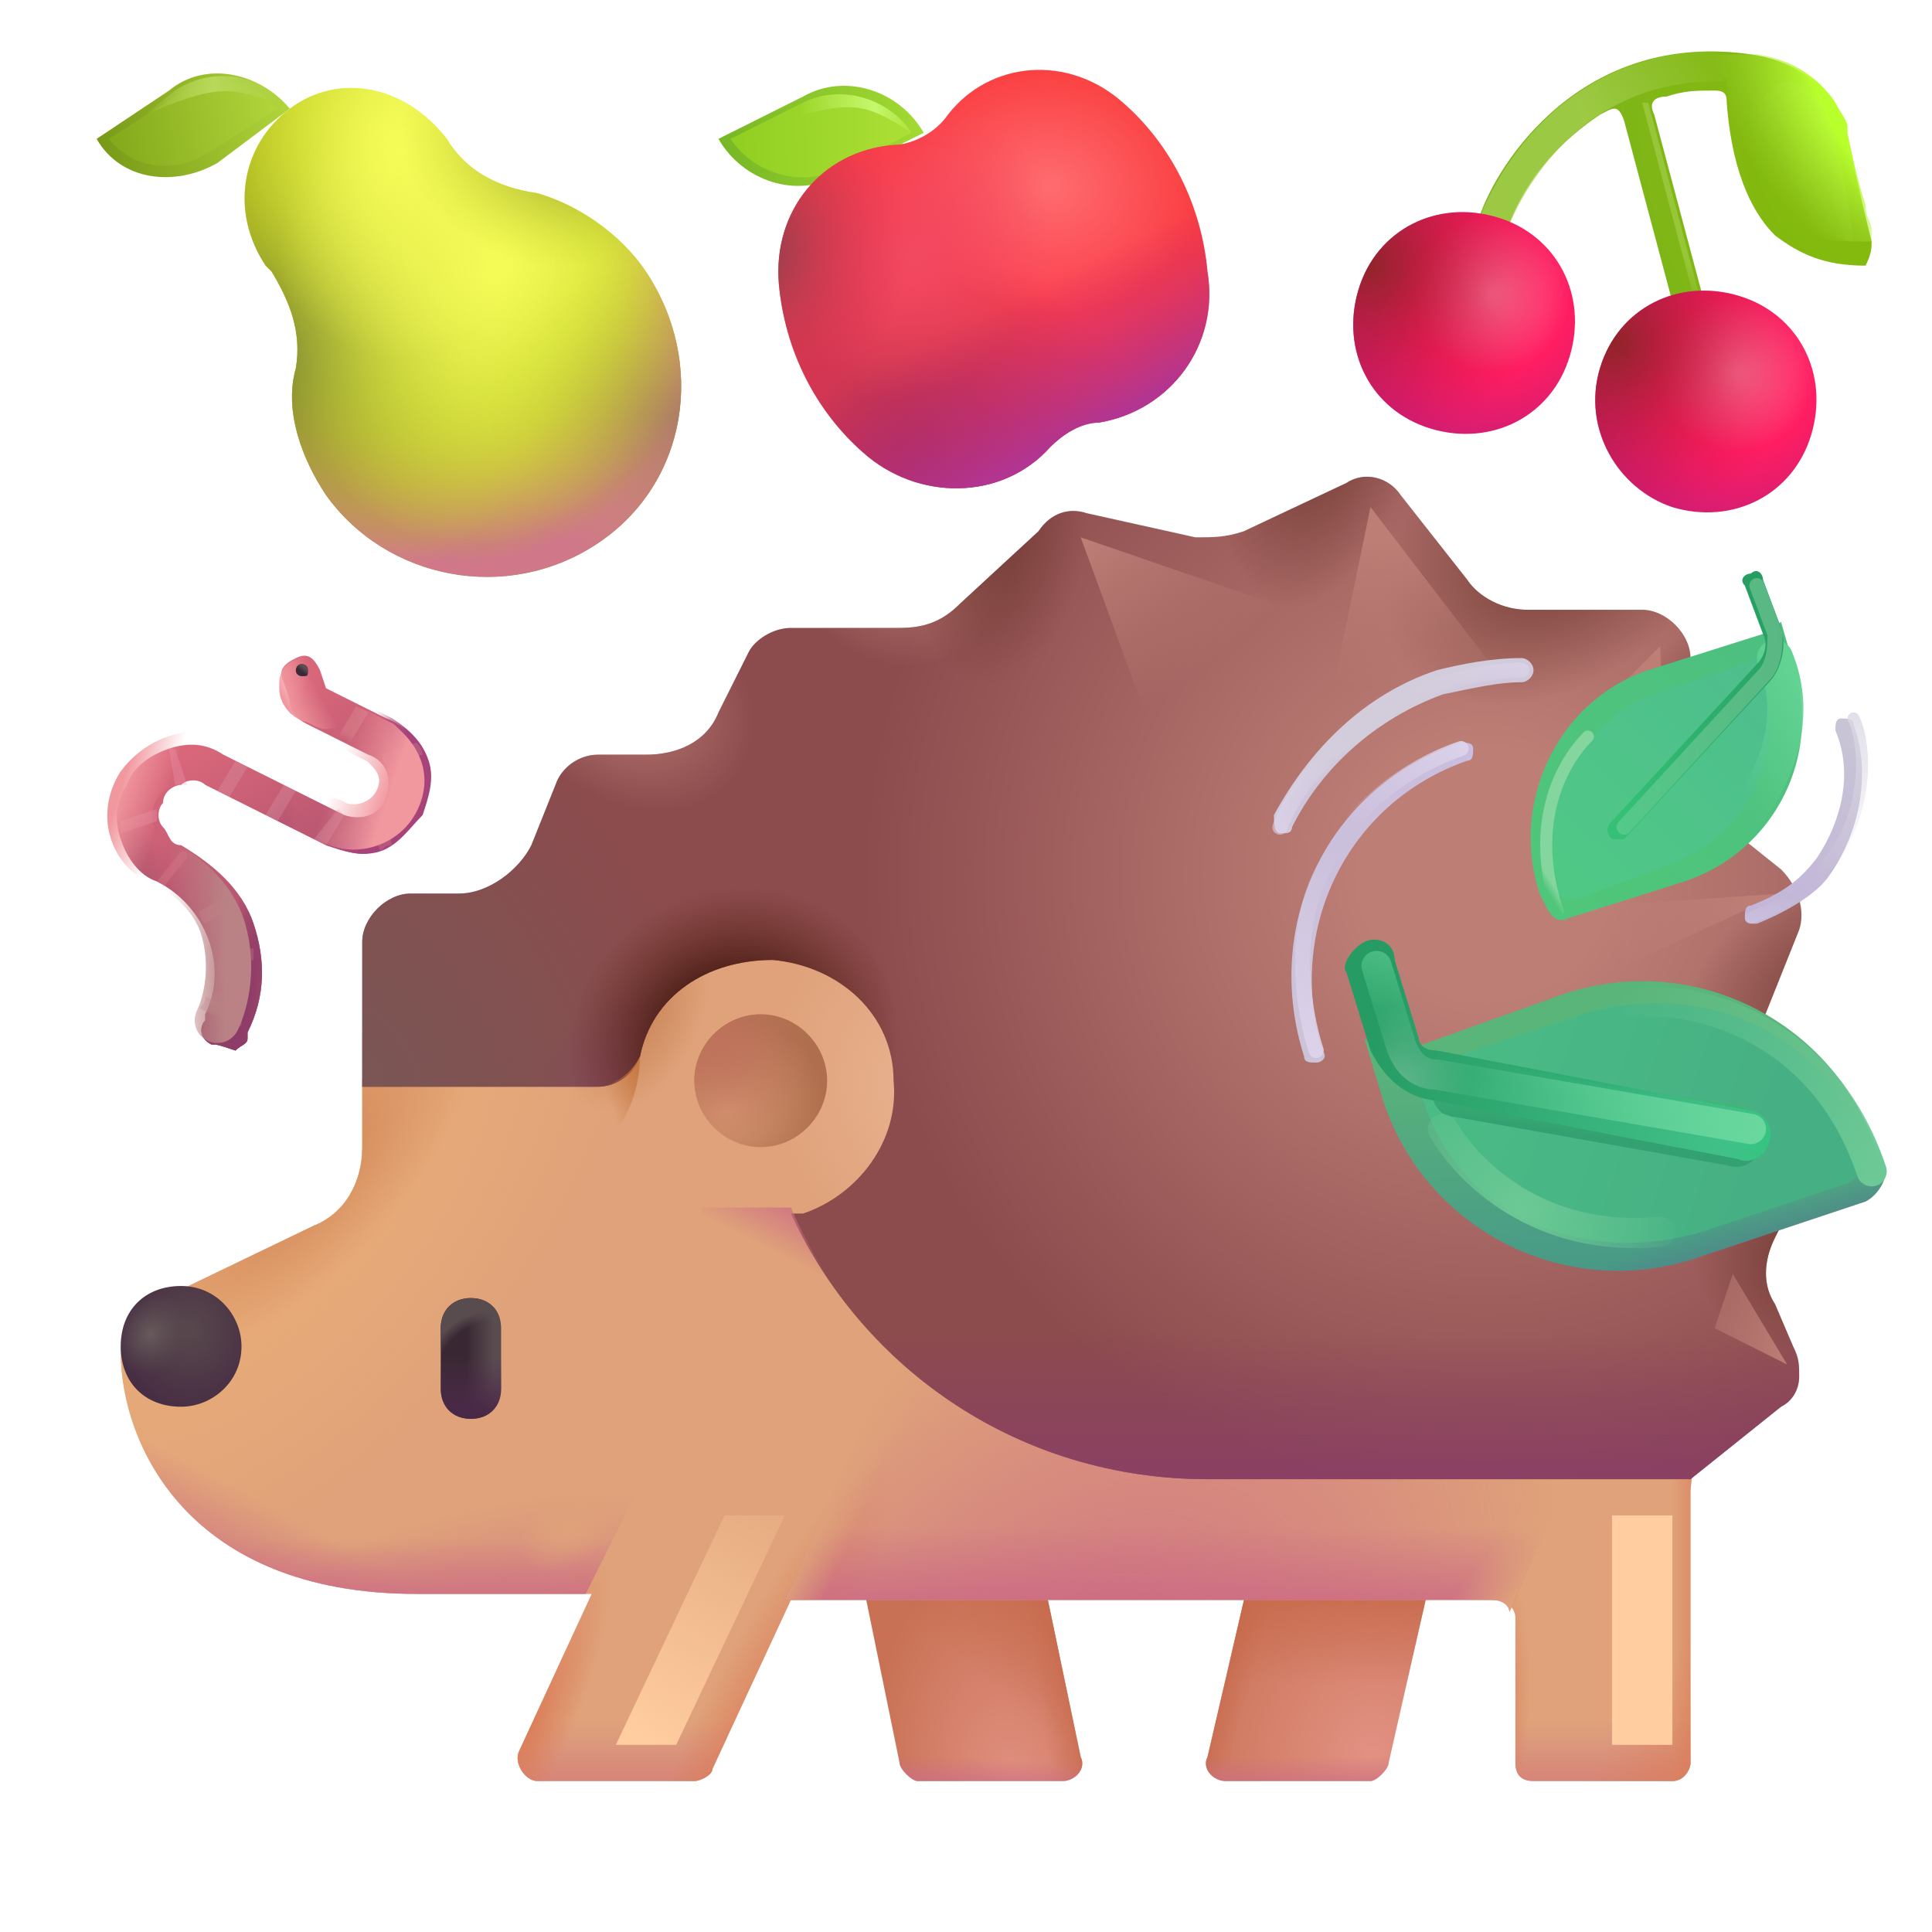 <?xml version="1.0" encoding="utf-8"?>
<!-- Generator: Adobe Illustrator 22.1.0, SVG Export Plug-In . SVG Version: 6.00 Build 0)  -->
<svg version="1.1" xmlns="http://www.w3.org/2000/svg" xmlns:xlink="http://www.w3.org/1999/xlink" x="0px" y="0px"
	 viewBox="0 0 32 32" style="enable-background:new 0 0 32 32;" xml:space="preserve">
<style type="text/css">
	.st0{fill:url(#SVGID_1_);}
	.st1{fill:url(#SVGID_2_);}
	.st2{fill:url(#SVGID_3_);}
	.st3{fill:url(#SVGID_4_);}
	.st4{fill:url(#SVGID_5_);}
	.st5{fill:url(#SVGID_6_);}
	.st6{fill:url(#SVGID_7_);}
	.st7{fill:url(#SVGID_8_);}
	.st8{fill:#DFA27A;}
	.st9{fill:url(#SVGID_9_);}
	.st10{fill:url(#SVGID_10_);}
	.st11{fill:url(#SVGID_11_);}
	.st12{fill:url(#SVGID_12_);}
	.st13{fill:url(#SVGID_13_);}
	.st14{fill:url(#SVGID_14_);}
	.st15{fill:url(#SVGID_15_);}
	.st16{fill:url(#SVGID_16_);}
	.st17{fill:url(#SVGID_17_);}
	.st18{fill:url(#SVGID_18_);}
	.st19{fill:url(#SVGID_19_);fill-opacity:0.5;}
	.st20{fill:url(#SVGID_20_);}
	.st21{fill:url(#SVGID_21_);}
	.st22{fill:url(#SVGID_22_);}
	.st23{fill:url(#SVGID_23_);}
	.st24{fill:url(#SVGID_24_);}
	.st25{fill:url(#SVGID_25_);}
	.st26{fill:url(#SVGID_26_);}
	.st27{fill:url(#SVGID_27_);}
	.st28{fill:url(#SVGID_28_);}
	.st29{fill:url(#SVGID_29_);}
	.st30{fill:url(#SVGID_30_);}
	.st31{fill:url(#SVGID_31_);}
	.st32{fill:url(#SVGID_32_);}
	.st33{fill:url(#SVGID_33_);}
	.st34{fill:url(#SVGID_34_);}
	.st35{fill:url(#SVGID_35_);}
	.st36{fill:url(#SVGID_36_);}
	.st37{fill:url(#SVGID_37_);}
	.st38{fill:url(#SVGID_38_);}
	.st39{fill:url(#SVGID_39_);}
	.st40{fill:url(#SVGID_40_);}
	.st41{fill:url(#SVGID_41_);}
	.st42{fill:url(#SVGID_42_);}
	.st43{fill:url(#SVGID_43_);}
	.st44{fill:url(#SVGID_44_);}
	.st45{fill:url(#SVGID_45_);}
	.st46{fill:url(#SVGID_46_);}
	.st47{fill:url(#SVGID_47_);}
	.st48{fill:#FFCD9F;}
	.st49{fill:url(#SVGID_48_);}
	.st50{fill:url(#SVGID_49_);}
	.st51{fill:url(#SVGID_50_);}
	.st52{fill:url(#SVGID_51_);}
	.st53{fill:url(#SVGID_52_);}
	.st54{fill:url(#SVGID_53_);}
	.st55{fill:url(#SVGID_54_);}
	.st56{fill:url(#SVGID_55_);}
	.st57{fill:url(#SVGID_56_);}
	.st58{fill:url(#SVGID_57_);}
	.st59{fill:url(#SVGID_58_);}
	.st60{fill:url(#SVGID_59_);}
	.st61{fill:url(#SVGID_60_);}
	.st62{fill:url(#SVGID_61_);}
	.st63{fill:url(#SVGID_62_);}
	.st64{fill:url(#SVGID_63_);}
	.st65{fill:url(#SVGID_64_);}
	.st66{fill:url(#SVGID_65_);}
	.st67{fill:none;stroke:url(#SVGID_66_);stroke-width:0.2;stroke-linecap:round;}
	.st68{fill:none;stroke:url(#SVGID_67_);stroke-width:0.6;stroke-linecap:round;}
	.st69{fill:url(#SVGID_68_);}
	.st70{fill:url(#SVGID_69_);}
	.st71{fill:url(#SVGID_70_);}
	.st72{fill:none;stroke:url(#SVGID_71_);stroke-width:0.25;stroke-linecap:round;}
	.st73{fill:none;stroke:url(#SVGID_72_);stroke-width:0.2;stroke-linecap:round;}
	.st74{fill:none;stroke:url(#SVGID_73_);stroke-width:0.2;stroke-linecap:round;}
	.st75{fill:none;stroke:url(#SVGID_74_);stroke-width:0.5;stroke-linecap:round;}
	.st76{fill:none;stroke:url(#SVGID_75_);stroke-width:0.5;stroke-linecap:round;}
	.st77{fill:url(#SVGID_76_);}
	.st78{fill:url(#SVGID_77_);}
	.st79{fill:url(#SVGID_78_);}
	.st80{fill:url(#SVGID_79_);}
	.st81{fill:none;stroke:url(#SVGID_80_);stroke-width:0.5;stroke-linecap:round;}
	.st82{fill:none;stroke:url(#SVGID_81_);stroke-width:0.5;stroke-linecap:round;}
	.st83{fill:none;stroke:url(#SVGID_82_);stroke-width:0.5;stroke-linecap:round;}
	.st84{fill:none;stroke:url(#SVGID_83_);stroke-width:0.25;stroke-linecap:round;}
	.st85{fill:none;stroke:url(#SVGID_84_);stroke-width:0.25;stroke-linecap:round;}
	.st86{fill:none;stroke:url(#SVGID_85_);stroke-width:0.25;stroke-linecap:round;}
	.st87{fill:none;stroke:url(#SVGID_86_);stroke-width:0.25;stroke-linecap:round;}
	.st88{fill:url(#SVGID_87_);}
	.st89{fill:none;stroke:url(#SVGID_88_);stroke-width:0.5;}
	.st90{fill:url(#SVGID_89_);}
	.st91{fill:url(#SVGID_90_);}
	.st92{fill:url(#SVGID_91_);}
	.st93{fill:url(#SVGID_92_);}
	.st94{fill:url(#SVGID_93_);}
	.st95{fill:url(#SVGID_94_);}
	.st96{fill:url(#SVGID_95_);fill-opacity:0.2;}
	.st97{fill:url(#SVGID_96_);}
	.st98{fill:url(#SVGID_97_);}
	.st99{fill:url(#SVGID_98_);}
	.st100{fill:url(#SVGID_99_);}
	.st101{fill:url(#SVGID_100_);}
	.st102{fill:url(#SVGID_101_);}
	.st103{fill:url(#SVGID_102_);}
	.st104{fill:url(#SVGID_103_);}
	.st105{fill:#D9677A;}
	.st106{fill:url(#SVGID_104_);}
	.st107{fill:url(#SVGID_105_);}
	.st108{fill:url(#SVGID_106_);}
	.st109{fill:url(#SVGID_107_);}
	.st110{fill:url(#SVGID_108_);}
	.st111{fill:url(#SVGID_109_);}
	.st112{opacity:0.3;fill:#B79198;enable-background:new    ;}
	.st113{opacity:0.3;fill:#C7848D;enable-background:new    ;}
	.st114{opacity:0.3;fill:#DC949D;enable-background:new    ;}
	.st115{opacity:0.3;fill:#E38390;enable-background:new    ;}
	.st116{opacity:0.3;fill:#ED9EB4;enable-background:new    ;}
	.st117{opacity:0.3;fill:#DB9EAF;enable-background:new    ;}
	.st118{opacity:0.3;fill:#D7838B;enable-background:new    ;}
	.st119{opacity:0.3;fill:url(#SVGID_110_);enable-background:new    ;}
	.st120{opacity:0.3;fill:url(#SVGID_111_);enable-background:new    ;}
	.st121{fill:none;stroke:url(#SVGID_112_);stroke-width:0.75;stroke-linecap:round;}
	.st122{fill:url(#SVGID_113_);}
	.st123{fill:url(#SVGID_114_);}
	.st124{fill:url(#SVGID_115_);}
	.st125{fill:none;stroke:url(#SVGID_116_);stroke-width:0.75;stroke-linecap:round;}
	.st126{fill:none;stroke:url(#SVGID_117_);stroke-width:0.75;stroke-linecap:round;}
	.st127{fill:none;stroke:url(#SVGID_118_);stroke-width:0.75;stroke-linecap:round;}
	.st128{fill:url(#SVGID_119_);}
	.st129{fill:url(#SVGID_120_);}
	.st130{fill:url(#SVGID_121_);}
	.st131{fill:url(#SVGID_122_);}
	.st132{fill:url(#SVGID_123_);}
	.st133{fill:url(#SVGID_124_);}
	.st134{fill:url(#SVGID_125_);}
	.st135{fill:url(#SVGID_126_);}
	.st136{fill:url(#SVGID_127_);}
	.st137{fill:url(#SVGID_128_);}
</style>
<g id="图层_1">
	
		<radialGradient id="SVGID_1_" cx="-631.121" cy="350.473" r="1" gradientTransform="matrix(-0.793 -3.779 -2.195 0.461 285.632 -2516.795)" gradientUnits="userSpaceOnUse">
		<stop  offset="0" style="stop-color:#E29183"/>
		<stop  offset="1" style="stop-color:#C87154"/>
	</radialGradient>
	<path class="st0" d="M17,24.8h-3l0.9,4.4c0,0.1,0.2,0.3,0.3,0.3h2.4c0.2,0,0.4-0.2,0.3-0.4L17,24.8z"/>
	
		<linearGradient id="SVGID_2_" gradientUnits="userSpaceOnUse" x1="17.172" y1="8.436" x2="15.747" y2="6.623" gradientTransform="matrix(1 0 0 -1 0 34)">
		<stop  offset="0" style="stop-color:#C86B4D"/>
		<stop  offset="1" style="stop-color:#C86B4D;stop-opacity:0"/>
	</linearGradient>
	<path class="st1" d="M17,24.8h-3l0.9,4.4c0,0.1,0.2,0.3,0.3,0.3h2.4c0.2,0,0.4-0.2,0.3-0.4L17,24.8z"/>
	
		<linearGradient id="SVGID_3_" gradientUnits="userSpaceOnUse" x1="17.914" y1="7.138" x2="17.051" y2="7.013" gradientTransform="matrix(1 0 0 -1 0 34)">
		<stop  offset="0" style="stop-color:#C76648"/>
		<stop  offset="1" style="stop-color:#C86B4D;stop-opacity:0"/>
	</linearGradient>
	<path class="st2" d="M17,24.8h-3l0.9,4.4c0,0.1,0.2,0.3,0.3,0.3h2.4c0.2,0,0.4-0.2,0.3-0.4L17,24.8z"/>
	
		<linearGradient id="SVGID_4_" gradientUnits="userSpaceOnUse" x1="15.873" y1="4.332" x2="15.899" y2="4.886" gradientTransform="matrix(1 0 0 -1 0 34)">
		<stop  offset="0" style="stop-color:#CC6C84"/>
		<stop  offset="1" style="stop-color:#CC6C84;stop-opacity:0"/>
	</linearGradient>
	<path class="st3" d="M17,24.8h-3l0.9,4.4c0,0.1,0.2,0.3,0.3,0.3h2.4c0.2,0,0.4-0.2,0.3-0.4L17,24.8z"/>
	
		<radialGradient id="SVGID_5_" cx="-564.653" cy="343.547" r="1" gradientTransform="matrix(1.062 -4.112 -3.285 -0.849 1750.932 -2001.096)" gradientUnits="userSpaceOnUse">
		<stop  offset="0" style="stop-color:#E29183"/>
		<stop  offset="1" style="stop-color:#C87154"/>
	</radialGradient>
	<path class="st4" d="M21,24.8h3L23,29.2c0,0.1-0.2,0.3-0.3,0.3h-2.4c-0.2,0-0.4-0.2-0.3-0.4L21,24.8z"/>
	
		<linearGradient id="SVGID_6_" gradientUnits="userSpaceOnUse" x1="22.024" y1="8.176" x2="21.961" y2="6.098" gradientTransform="matrix(1 0 0 -1 0 34)">
		<stop  offset="0" style="stop-color:#C76648"/>
		<stop  offset="1" style="stop-color:#C86B4D;stop-opacity:0"/>
	</linearGradient>
	<path class="st5" d="M21,24.8h3L23,29.2c0,0.1-0.2,0.3-0.3,0.3h-2.4c-0.2,0-0.4-0.2-0.3-0.4L21,24.8z"/>
	
		<linearGradient id="SVGID_7_" gradientUnits="userSpaceOnUse" x1="20.363" y1="7.329" x2="21.004" y2="7.153" gradientTransform="matrix(1 0 0 -1 0 34)">
		<stop  offset="0" style="stop-color:#C76648"/>
		<stop  offset="1" style="stop-color:#C86B4D;stop-opacity:0"/>
	</linearGradient>
	<path class="st6" d="M21,24.8h3L23,29.2c0,0.1-0.2,0.3-0.3,0.3h-2.4c-0.2,0-0.4-0.2-0.3-0.4L21,24.8z"/>
	
		<linearGradient id="SVGID_8_" gradientUnits="userSpaceOnUse" x1="21.989" y1="4.271" x2="21.989" y2="4.904" gradientTransform="matrix(1 0 0 -1 0 34)">
		<stop  offset="0" style="stop-color:#CC6C84"/>
		<stop  offset="1" style="stop-color:#CC6C84;stop-opacity:0"/>
	</linearGradient>
	<path class="st7" d="M21,24.8h3L23,29.2c0,0.1-0.2,0.3-0.3,0.3h-2.4c-0.2,0-0.4-0.2-0.3-0.4L21,24.8z"/>
	<path class="st8" d="M20,9.4c-1.6,0-3.1,0.4-4.3,1.2l-8,4.5C6.6,15.7,6,16.8,6,18v1c0,0.6-0.3,1.1-0.8,1.3l-2.7,1.3
		C2.2,21.7,2,22.1,2,22.4c0,1.5,1.1,4,4.9,4h2.9L8.6,29c-0.1,0.2,0.1,0.5,0.3,0.5h2.6c0.1,0,0.3-0.1,0.3-0.2l1.3-2.8h11.7
		c0.1,0,0.3,0.1,0.3,0.3v2.4c0,0.2,0.1,0.3,0.3,0.3h2.3c0.2,0,0.3-0.2,0.3-0.3v-2.7v-1.8l0.6-6.7C28.6,13.3,24.8,9.4,20,9.4z"/>
	
		<linearGradient id="SVGID_9_" gradientUnits="userSpaceOnUse" x1="15.312" y1="3.484" x2="15.312" y2="5.498" gradientTransform="matrix(1 0 0 -1 0 34)">
		<stop  offset="0" style="stop-color:#CC6C84"/>
		<stop  offset="1" style="stop-color:#CC6C84;stop-opacity:0"/>
	</linearGradient>
	<path class="st9" d="M20,9.4c-1.6,0-3.1,0.4-4.3,1.2l-8,4.5C6.6,15.7,6,16.8,6,18v1c0,0.6-0.3,1.1-0.8,1.3l-2.7,1.3
		C2.2,21.7,2,22.1,2,22.4c0,1.5,1.1,4,4.9,4h2.9L8.6,29c-0.1,0.2,0.1,0.5,0.3,0.5h2.6c0.1,0,0.3-0.1,0.3-0.2l1.3-2.8h11.7
		c0.1,0,0.3,0.1,0.3,0.3v2.4c0,0.2,0.1,0.3,0.3,0.3h2.3c0.2,0,0.3-0.2,0.3-0.3v-2.7v-1.8l0.6-6.7C28.6,13.3,24.8,9.4,20,9.4z"/>
	
		<radialGradient id="SVGID_10_" cx="420.58" cy="332.75" r="1" gradientTransform="matrix(0.562 3.124944e-02 0.137 -2.468 -257.191 836.527)" gradientUnits="userSpaceOnUse">
		<stop  offset="0" style="stop-color:#DB7D59"/>
		<stop  offset="1" style="stop-color:#DB7D59;stop-opacity:0"/>
	</radialGradient>
	<path class="st10" d="M20,9.4c-1.6,0-3.1,0.4-4.3,1.2l-8,4.5C6.6,15.7,6,16.8,6,18v1c0,0.6-0.3,1.1-0.8,1.3l-2.7,1.3
		C2.2,21.7,2,22.1,2,22.4c0,1.5,1.1,4,4.9,4h2.9L8.6,29c-0.1,0.2,0.1,0.5,0.3,0.5h2.6c0.1,0,0.3-0.1,0.3-0.2l1.3-2.8h11.7
		c0.1,0,0.3,0.1,0.3,0.3v2.4c0,0.2,0.1,0.3,0.3,0.3h2.3c0.2,0,0.3-0.2,0.3-0.3v-2.7v-1.8l0.6-6.7C28.6,13.3,24.8,9.4,20,9.4z"/>
	
		<radialGradient id="SVGID_11_" cx="427.1" cy="431.174" r="1" gradientTransform="matrix(0.641 0.266 1.165 -2.811 -767.318 1127.005)" gradientUnits="userSpaceOnUse">
		<stop  offset="0" style="stop-color:#DB7D59"/>
		<stop  offset="1" style="stop-color:#DB7D59;stop-opacity:0"/>
	</radialGradient>
	<path class="st11" d="M20,9.4c-1.6,0-3.1,0.4-4.3,1.2l-8,4.5C6.6,15.7,6,16.8,6,18v1c0,0.6-0.3,1.1-0.8,1.3l-2.7,1.3
		C2.2,21.7,2,22.1,2,22.4c0,1.5,1.1,4,4.9,4h2.9L8.6,29c-0.1,0.2,0.1,0.5,0.3,0.5h2.6c0.1,0,0.3-0.1,0.3-0.2l1.3-2.8h11.7
		c0.1,0,0.3,0.1,0.3,0.3v2.4c0,0.2,0.1,0.3,0.3,0.3h2.3c0.2,0,0.3-0.2,0.3-0.3v-2.7v-1.8l0.6-6.7C28.6,13.3,24.8,9.4,20,9.4z"/>
	
		<radialGradient id="SVGID_12_" cx="-1146.829" cy="556.169" r="1" gradientTransform="matrix(-0.875 -0.422 -2.498 5.181 397.995 -3336.116)" gradientUnits="userSpaceOnUse">
		<stop  offset="0" style="stop-color:#DB7D59"/>
		<stop  offset="1" style="stop-color:#DB7D59;stop-opacity:0"/>
	</radialGradient>
	<path class="st12" d="M20,9.4c-1.6,0-3.1,0.4-4.3,1.2l-8,4.5C6.6,15.7,6,16.8,6,18v1c0,0.6-0.3,1.1-0.8,1.3l-2.7,1.3
		C2.2,21.7,2,22.1,2,22.4c0,1.5,1.1,4,4.9,4h2.9L8.6,29c-0.1,0.2,0.1,0.5,0.3,0.5h2.6c0.1,0,0.3-0.1,0.3-0.2l1.3-2.8h11.7
		c0.1,0,0.3,0.1,0.3,0.3v2.4c0,0.2,0.1,0.3,0.3,0.3h2.3c0.2,0,0.3-0.2,0.3-0.3v-2.7v-1.8l0.6-6.7C28.6,13.3,24.8,9.4,20,9.4z"/>
	
		<radialGradient id="SVGID_13_" cx="-803.684" cy="528.663" r="1" gradientTransform="matrix(-1.703 -1.234 -5.416 7.473 1523.001 -4912.582)" gradientUnits="userSpaceOnUse">
		<stop  offset="0" style="stop-color:#DB7D59"/>
		<stop  offset="0.963" style="stop-color:#DB7D59;stop-opacity:0"/>
	</radialGradient>
	<path class="st13" d="M20,9.4c-1.6,0-3.1,0.4-4.3,1.2l-8,4.5C6.6,15.7,6,16.8,6,18v1c0,0.6-0.3,1.1-0.8,1.3l-2.7,1.3
		C2.2,21.7,2,22.1,2,22.4c0,1.5,1.1,4,4.9,4h2.9L8.6,29c-0.1,0.2,0.1,0.5,0.3,0.5h2.6c0.1,0,0.3-0.1,0.3-0.2l1.3-2.8h11.7
		c0.1,0,0.3,0.1,0.3,0.3v2.4c0,0.2,0.1,0.3,0.3,0.3h2.3c0.2,0,0.3-0.2,0.3-0.3v-2.7v-1.8l0.6-6.7C28.6,13.3,24.8,9.4,20,9.4z"/>
	
		<linearGradient id="SVGID_14_" gradientUnits="userSpaceOnUse" x1="15.312" y1="2.341" x2="15.312" y2="5.154" gradientTransform="matrix(1 0 0 -1 0 34)">
		<stop  offset="0" style="stop-color:#DB7D59"/>
		<stop  offset="0.963" style="stop-color:#DB7D59;stop-opacity:0"/>
	</linearGradient>
	<path class="st14" d="M20,9.4c-1.6,0-3.1,0.4-4.3,1.2l-8,4.5C6.6,15.7,6,16.8,6,18v1c0,0.6-0.3,1.1-0.8,1.3l-2.7,1.3
		C2.2,21.7,2,22.1,2,22.4c0,1.5,1.1,4,4.9,4h2.9L8.6,29c-0.1,0.2,0.1,0.5,0.3,0.5h2.6c0.1,0,0.3-0.1,0.3-0.2l1.3-2.8h11.7
		c0.1,0,0.3,0.1,0.3,0.3v2.4c0,0.2,0.1,0.3,0.3,0.3h2.3c0.2,0,0.3-0.2,0.3-0.3v-2.7v-1.8l0.6-6.7C28.6,13.3,24.8,9.4,20,9.4z"/>
	
		<linearGradient id="SVGID_15_" gradientUnits="userSpaceOnUse" x1="28.324" y1="14.535" x2="27.652" y2="14.535" gradientTransform="matrix(1 0 0 -1 0 34)">
		<stop  offset="0" style="stop-color:#DB7D59"/>
		<stop  offset="0.963" style="stop-color:#DB7D59;stop-opacity:0"/>
	</linearGradient>
	<path class="st15" d="M20,9.4c-1.6,0-3.1,0.4-4.3,1.2l-8,4.5C6.6,15.7,6,16.8,6,18v1c0,0.6-0.3,1.1-0.8,1.3l-2.7,1.3
		C2.2,21.7,2,22.1,2,22.4c0,1.5,1.1,4,4.9,4h2.9L8.6,29c-0.1,0.2,0.1,0.5,0.3,0.5h2.6c0.1,0,0.3-0.1,0.3-0.2l1.3-2.8h11.7
		c0.1,0,0.3,0.1,0.3,0.3v2.4c0,0.2,0.1,0.3,0.3,0.3h2.3c0.2,0,0.3-0.2,0.3-0.3v-2.7v-1.8l0.6-6.7C28.6,13.3,24.8,9.4,20,9.4z"/>
	
		<radialGradient id="SVGID_16_" cx="-339.802" cy="509.665" r="1" gradientTransform="matrix(3.656 3.031 5.53 -6.671 -1571.868 4449.461)" gradientUnits="userSpaceOnUse">
		<stop  offset="0" style="stop-color:#ECAF77"/>
		<stop  offset="1" style="stop-color:#ECAF77;stop-opacity:0"/>
	</radialGradient>
	<path class="st16" d="M20,9.4c-1.6,0-3.1,0.4-4.3,1.2l-8,4.5C6.6,15.7,6,16.8,6,18v1c0,0.6-0.3,1.1-0.8,1.3l-2.7,1.3
		C2.2,21.7,2,22.1,2,22.4c0,1.5,1.1,4,4.9,4h2.9L8.6,29c-0.1,0.2,0.1,0.5,0.3,0.5h2.6c0.1,0,0.3-0.1,0.3-0.2l1.3-2.8h11.7
		c0.1,0,0.3,0.1,0.3,0.3v2.4c0,0.2,0.1,0.3,0.3,0.3h2.3c0.2,0,0.3-0.2,0.3-0.3v-2.7v-1.8l0.6-6.7C28.6,13.3,24.8,9.4,20,9.4z"/>
	
		<radialGradient id="SVGID_17_" cx="-55.499" cy="510.088" r="1" gradientTransform="matrix(1.172 1.084 2.601 -2.811 -1256.672 1513.442)" gradientUnits="userSpaceOnUse">
		<stop  offset="0" style="stop-color:#CF8255"/>
		<stop  offset="1" style="stop-color:#CF8255;stop-opacity:0"/>
	</radialGradient>
	<path class="st17" d="M20,9.4c-1.6,0-3.1,0.4-4.3,1.2l-8,4.5C6.6,15.7,6,16.8,6,18v1c0,0.6-0.3,1.1-0.8,1.3l-2.7,1.3
		C2.2,21.7,2,22.1,2,22.4c0,1.5,1.1,4,4.9,4h2.9L8.6,29c-0.1,0.2,0.1,0.5,0.3,0.5h2.6c0.1,0,0.3-0.1,0.3-0.2l1.3-2.8h11.7
		c0.1,0,0.3,0.1,0.3,0.3v2.4c0,0.2,0.1,0.3,0.3,0.3h2.3c0.2,0,0.3-0.2,0.3-0.3v-2.7v-1.8l0.6-6.7C28.6,13.3,24.8,9.4,20,9.4z"/>
	
		<radialGradient id="SVGID_18_" cx="-629.633" cy="697.621" r="1" gradientTransform="matrix(-2.55 0.5 0.604 3.08 -2011.578 -1815.87)" gradientUnits="userSpaceOnUse">
		<stop  offset="0" style="stop-color:#E9B290"/>
		<stop  offset="1" style="stop-color:#E9B290;stop-opacity:0"/>
	</radialGradient>
	<path class="st18" d="M20,9.4c-1.6,0-3.1,0.4-4.3,1.2l-8,4.5C6.6,15.7,6,16.8,6,18v1c0,0.6-0.3,1.1-0.8,1.3l-2.7,1.3
		C2.2,21.7,2,22.1,2,22.4c0,1.5,1.1,4,4.9,4h2.9L8.6,29c-0.1,0.2,0.1,0.5,0.3,0.5h2.6c0.1,0,0.3-0.1,0.3-0.2l1.3-2.8h11.7
		c0.1,0,0.3,0.1,0.3,0.3v2.4c0,0.2,0.1,0.3,0.3,0.3h2.3c0.2,0,0.3-0.2,0.3-0.3v-2.7v-1.8l0.6-6.7C28.6,13.3,24.8,9.4,20,9.4z"/>
	
		<radialGradient id="SVGID_19_" cx="-18.287" cy="370.924" r="1" gradientTransform="matrix(1.25 0.438 0.67 -1.915 -215.214 734.951)" gradientUnits="userSpaceOnUse">
		<stop  offset="0" style="stop-color:#AB5925"/>
		<stop  offset="0.918" style="stop-color:#AB5925;stop-opacity:0"/>
	</radialGradient>
	<path class="st19" d="M20,9.4c-1.6,0-3.1,0.4-4.3,1.2l-8,4.5C6.6,15.7,6,16.8,6,18v1c0,0.6-0.3,1.1-0.8,1.3l-2.7,1.3
		C2.2,21.7,2,22.1,2,22.4c0,1.5,1.1,4,4.9,4h2.9L8.6,29c-0.1,0.2,0.1,0.5,0.3,0.5h2.6c0.1,0,0.3-0.1,0.3-0.2l1.3-2.8h11.7
		c0.1,0,0.3,0.1,0.3,0.3v2.4c0,0.2,0.1,0.3,0.3,0.3h2.3c0.2,0,0.3-0.2,0.3-0.3v-2.7v-1.8l0.6-6.7C28.6,13.3,24.8,9.4,20,9.4z"/>
	
		<linearGradient id="SVGID_20_" gradientUnits="userSpaceOnUse" x1="6.385" y1="7.185" x2="6.385" y2="8.498" gradientTransform="matrix(1 0 0 -1 0 34)">
		<stop  offset="0" style="stop-color:#CC6C84"/>
		<stop  offset="1" style="stop-color:#CC6C84;stop-opacity:0"/>
	</linearGradient>
	<path class="st20" d="M10.8,24.2H6.4c-1.3,0-2.6-0.5-3.5-1.5l-0.8-0.8C2,22.1,2,22.3,2,22.4c0,1.5,1.1,4,4.9,4h2.8L10.8,24.2z"/>
	
		<radialGradient id="SVGID_21_" cx="-445.362" cy="283.749" r="1" gradientTransform="matrix(6.25 -2.656 -1.062 -2.499 3090.994 -445.401)" gradientUnits="userSpaceOnUse">
		<stop  offset="0" style="stop-color:#CC6C84"/>
		<stop  offset="1" style="stop-color:#CC6C84;stop-opacity:0"/>
	</radialGradient>
	<path class="st21" d="M10.8,24.2H6.4c-1.3,0-2.6-0.5-3.5-1.5l-0.8-0.8C2,22.1,2,22.3,2,22.4c0,1.5,1.1,4,4.9,4h2.8L10.8,24.2z"/>
	
		<linearGradient id="SVGID_22_" gradientUnits="userSpaceOnUse" x1="4.433" y1="7" x2="5.464" y2="8.938" gradientTransform="matrix(1 0 0 -1 0 34)">
		<stop  offset="0" style="stop-color:#CC6C84"/>
		<stop  offset="0.839" style="stop-color:#CC6C84;stop-opacity:0"/>
	</linearGradient>
	<path class="st22" d="M10.8,24.2H6.4c-1.3,0-2.6-0.5-3.5-1.5l-0.8-0.8C2,22.1,2,22.3,2,22.4c0,1.5,1.1,4,4.9,4h2.8L10.8,24.2z"/>
	
		<radialGradient id="SVGID_23_" cx="-1603.301" cy="408.726" r="1" gradientTransform="matrix(-0.359 -0.484 -0.743 0.551 -262.479 -975.912)" gradientUnits="userSpaceOnUse">
		<stop  offset="0" style="stop-color:#DFA27A"/>
		<stop  offset="1" style="stop-color:#DFA27A;stop-opacity:0"/>
	</radialGradient>
	<path class="st23" d="M10.8,24.2H6.4c-1.3,0-2.6-0.5-3.5-1.5l-0.8-0.8C2,22.1,2,22.3,2,22.4c0,1.5,1.1,4,4.9,4h2.8L10.8,24.2z"/>
	
		<linearGradient id="SVGID_24_" gradientUnits="userSpaceOnUse" x1="20.092" y1="7.262" x2="20.092" y2="8.716" gradientTransform="matrix(1 0 0 -1 0 34)">
		<stop  offset="0" style="stop-color:#CC6C84"/>
		<stop  offset="1" style="stop-color:#CC6C84;stop-opacity:0"/>
	</linearGradient>
	<path class="st24" d="M25,26.7l2.1-4.8h-12L13,26.5h11.7C24.9,26.5,25,26.6,25,26.7z"/>
	
		<radialGradient id="SVGID_25_" cx="-484.83" cy="411.478" r="1" gradientTransform="matrix(6.844 -7.219 -4.696 -4.452 5267.981 -1639.113)" gradientUnits="userSpaceOnUse">
		<stop  offset="0" style="stop-color:#CC6C84"/>
		<stop  offset="1" style="stop-color:#CC6C84;stop-opacity:0"/>
	</radialGradient>
	<path class="st25" d="M25,26.7l2.1-4.8h-12L13,26.5h11.7C24.9,26.5,25,26.6,25,26.7z"/>
	
		<linearGradient id="SVGID_26_" gradientUnits="userSpaceOnUse" x1="24.45" y1="6.631" x2="23.763" y2="7.131" gradientTransform="matrix(1 0 0 -1 0 34)">
		<stop  offset="0" style="stop-color:#DFA27A"/>
		<stop  offset="1" style="stop-color:#DFA27A;stop-opacity:0"/>
	</linearGradient>
	<path class="st26" d="M25,26.7l2.1-4.8h-12L13,26.5h11.7C24.9,26.5,25,26.6,25,26.7z"/>
	
		<linearGradient id="SVGID_27_" gradientUnits="userSpaceOnUse" x1="15.035" y1="12.134" x2="15.644" y2="11.853" gradientTransform="matrix(1 0 0 -1 0 34)">
		<stop  offset="0" style="stop-color:#DFA27A"/>
		<stop  offset="1" style="stop-color:#DFA27A;stop-opacity:0"/>
	</linearGradient>
	<path class="st27" d="M25,26.7l2.1-4.8h-12L13,26.5h11.7C24.9,26.5,25,26.6,25,26.7z"/>
	
		<radialGradient id="SVGID_28_" cx="-108.869" cy="926.723" r="1" gradientTransform="matrix(1.562448e-02 1.306 1.165 -1.392992e-02 -1074.762 177.137)" gradientUnits="userSpaceOnUse">
		<stop  offset="0" style="stop-color:#58484C"/>
		<stop  offset="1" style="stop-color:#482E44"/>
	</radialGradient>
	<path class="st28" d="M3,23.3c0.5,0,1-0.4,1-1c0-0.5-0.4-1-1-1s-1,0.4-1,1C2,22.9,2.4,23.3,3,23.3z"/>
	
		<radialGradient id="SVGID_29_" cx="-338.47" cy="1648.565" r="1" gradientTransform="matrix(-0.42 0.57 0.48 0.354 -930.983 -368.566)" gradientUnits="userSpaceOnUse">
		<stop  offset="0" style="stop-color:#675B5C"/>
		<stop  offset="1" style="stop-color:#5C5051;stop-opacity:0"/>
	</radialGradient>
	<path class="st29" d="M3,23.3c0.5,0,1-0.4,1-1c0-0.5-0.4-1-1-1s-1,0.4-1,1C2,22.9,2.4,23.3,3,23.3z"/>
	
		<radialGradient id="SVGID_30_" cx="-323.001" cy="85.788" r="1" gradientTransform="matrix(1.539 -0.625 -0.549 -1.352 556.217 -67.512)" gradientUnits="userSpaceOnUse">
		<stop  offset="0" style="stop-color:#D99974"/>
		<stop  offset="1" style="stop-color:#AF6F4E"/>
	</radialGradient>
	<path class="st30" d="M12.6,19c0.6,0,1.1-0.5,1.1-1.1s-0.5-1.1-1.1-1.1c-0.6,0-1.1,0.5-1.1,1.1S12,19,12.6,19z"/>
	
		<radialGradient id="SVGID_31_" cx="-131.949" cy="706.166" r="1" gradientTransform="matrix(0.594 1.656 1.451 -0.52 -934.415 602.965)" gradientUnits="userSpaceOnUse">
		<stop  offset="0" style="stop-color:#BF725C"/>
		<stop  offset="1" style="stop-color:#BF725C;stop-opacity:0"/>
	</radialGradient>
	<path class="st31" d="M12.6,19c0.6,0,1.1-0.5,1.1-1.1s-0.5-1.1-1.1-1.1c-0.6,0-1.1,0.5-1.1,1.1S12,19,12.6,19z"/>
	<g>
		
			<radialGradient id="SVGID_32_" cx="-478.501" cy="583.25" r="1" gradientTransform="matrix(-6.764 7.75 7.75 6.764 -7732.146 -222.345)" gradientUnits="userSpaceOnUse">
			<stop  offset="0.201" style="stop-color:#BD7E76"/>
			<stop  offset="1" style="stop-color:#8C4B4D"/>
		</radialGradient>
		<path class="st32" d="M29.9,19.5c0.1-0.3,0.1-0.6-0.1-0.8l-0.4-0.5c-0.3-0.4-0.4-0.9-0.2-1.3l0.6-1.5c0.1-0.3,0-0.7-0.3-1l-1-0.8
			C28.2,13.4,28,13,28,12.6v-1.7c0-0.4-0.4-0.8-0.8-0.8h-1.9c-0.4,0-0.8-0.2-1-0.5l-1.1-1.4c-0.2-0.3-0.6-0.4-0.9-0.2l-1.7,0.8
			c-0.3,0.1-0.5,0.1-0.8,0.1l-1.8-0.4c-0.3-0.1-0.6,0-0.8,0.3L15.9,10c-0.3,0.3-0.6,0.4-1,0.4h-1.8c-0.3,0-0.6,0.2-0.7,0.4l-0.5,1
			c-0.2,0.5-0.7,0.7-1.2,0.7H9.9c-0.3,0-0.6,0.2-0.7,0.5L8.8,14c-0.2,0.4-0.7,0.8-1.2,0.8H6.8c-0.4,0-0.8,0.4-0.8,0.8V18
			c0,0,2.7,0,3.9,0c0.3,0,0.6-0.2,0.7-0.5c0.2-1,1.1-1.6,2.2-1.6c1.1,0.1,2,0.9,2,2c0.1,1-0.6,1.9-1.5,2.2c0,0,0,0-0.1,0
			c0,0,0,0,0,0c0,0-0.1,0-0.1,0c1.2,2.6,3.8,4.4,6.9,4.4h8l1.5-1.2c0.2-0.1,0.3-0.3,0.3-0.5c0-0.2,0-0.3-0.1-0.5l-0.3-0.7
			c-0.2-0.3-0.2-0.7,0-1.1L29.9,19.5z"/>
		
			<linearGradient id="SVGID_33_" gradientUnits="userSpaceOnUse" x1="17.997" y1="8.998" x2="17.997" y2="11.935" gradientTransform="matrix(1 0 0 -1 0 34)">
			<stop  offset="0" style="stop-color:#8A3E68"/>
			<stop  offset="1" style="stop-color:#8A3E68;stop-opacity:0"/>
		</linearGradient>
		<path class="st33" d="M29.9,19.5c0.1-0.3,0.1-0.6-0.1-0.8l-0.4-0.5c-0.3-0.4-0.4-0.9-0.2-1.3l0.6-1.5c0.1-0.3,0-0.7-0.3-1l-1-0.8
			C28.2,13.4,28,13,28,12.6v-1.7c0-0.4-0.4-0.8-0.8-0.8h-1.9c-0.4,0-0.8-0.2-1-0.5l-1.1-1.4c-0.2-0.3-0.6-0.4-0.9-0.2l-1.7,0.8
			c-0.3,0.1-0.5,0.1-0.8,0.1l-1.8-0.4c-0.3-0.1-0.6,0-0.8,0.3L15.9,10c-0.3,0.3-0.6,0.4-1,0.4h-1.8c-0.3,0-0.6,0.2-0.7,0.4l-0.5,1
			c-0.2,0.5-0.7,0.7-1.2,0.7H9.9c-0.3,0-0.6,0.2-0.7,0.5L8.8,14c-0.2,0.4-0.7,0.8-1.2,0.8H6.8c-0.4,0-0.8,0.4-0.8,0.8V18
			c0,0,2.7,0,3.9,0c0.3,0,0.6-0.2,0.7-0.5c0.2-1,1.1-1.6,2.2-1.6c1.1,0.1,2,0.9,2,2c0.1,1-0.6,1.9-1.5,2.2c0,0,0,0-0.1,0
			c0,0,0,0,0,0c0,0-0.1,0-0.1,0c1.2,2.6,3.8,4.4,6.9,4.4h8l1.5-1.2c0.2-0.1,0.3-0.3,0.3-0.5c0-0.2,0-0.3-0.1-0.5l-0.3-0.7
			c-0.2-0.3-0.2-0.7,0-1.1L29.9,19.5z"/>
		
			<radialGradient id="SVGID_34_" cx="-883.147" cy="473.014" r="1" gradientTransform="matrix(-1 -1.359 -1.884 1.386 18.99 -1838.016)" gradientUnits="userSpaceOnUse">
			<stop  offset="0" style="stop-color:#8A3E68"/>
			<stop  offset="1" style="stop-color:#8A3E68;stop-opacity:0"/>
		</radialGradient>
		<path class="st34" d="M29.9,19.5c0.1-0.3,0.1-0.6-0.1-0.8l-0.4-0.5c-0.3-0.4-0.4-0.9-0.2-1.3l0.6-1.5c0.1-0.3,0-0.7-0.3-1l-1-0.8
			C28.2,13.4,28,13,28,12.6v-1.7c0-0.4-0.4-0.8-0.8-0.8h-1.9c-0.4,0-0.8-0.2-1-0.5l-1.1-1.4c-0.2-0.3-0.6-0.4-0.9-0.2l-1.7,0.8
			c-0.3,0.1-0.5,0.1-0.8,0.1l-1.8-0.4c-0.3-0.1-0.6,0-0.8,0.3L15.9,10c-0.3,0.3-0.6,0.4-1,0.4h-1.8c-0.3,0-0.6,0.2-0.7,0.4l-0.5,1
			c-0.2,0.5-0.7,0.7-1.2,0.7H9.9c-0.3,0-0.6,0.2-0.7,0.5L8.8,14c-0.2,0.4-0.7,0.8-1.2,0.8H6.8c-0.4,0-0.8,0.4-0.8,0.8V18
			c0,0,2.7,0,3.9,0c0.3,0,0.6-0.2,0.7-0.5c0.2-1,1.1-1.6,2.2-1.6c1.1,0.1,2,0.9,2,2c0.1,1-0.6,1.9-1.5,2.2c0,0,0,0-0.1,0
			c0,0,0,0,0,0c0,0-0.1,0-0.1,0c1.2,2.6,3.8,4.4,6.9,4.4h8l1.5-1.2c0.2-0.1,0.3-0.3,0.3-0.5c0-0.2,0-0.3-0.1-0.5l-0.3-0.7
			c-0.2-0.3-0.2-0.7,0-1.1L29.9,19.5z"/>
		
			<radialGradient id="SVGID_35_" cx="-444.72" cy="442.137" r="1" gradientTransform="matrix(5.359 -2.562 -3.711 -7.762 4029.984 2310.434)" gradientUnits="userSpaceOnUse">
			<stop  offset="0" style="stop-color:#795654"/>
			<stop  offset="1" style="stop-color:#795654;stop-opacity:0"/>
		</radialGradient>
		<path class="st35" d="M29.9,19.5c0.1-0.3,0.1-0.6-0.1-0.8l-0.4-0.5c-0.3-0.4-0.4-0.9-0.2-1.3l0.6-1.5c0.1-0.3,0-0.7-0.3-1l-1-0.8
			C28.2,13.4,28,13,28,12.6v-1.7c0-0.4-0.4-0.8-0.8-0.8h-1.9c-0.4,0-0.8-0.2-1-0.5l-1.1-1.4c-0.2-0.3-0.6-0.4-0.9-0.2l-1.7,0.8
			c-0.3,0.1-0.5,0.1-0.8,0.1l-1.8-0.4c-0.3-0.1-0.6,0-0.8,0.3L15.9,10c-0.3,0.3-0.6,0.4-1,0.4h-1.8c-0.3,0-0.6,0.2-0.7,0.4l-0.5,1
			c-0.2,0.5-0.7,0.7-1.2,0.7H9.9c-0.3,0-0.6,0.2-0.7,0.5L8.8,14c-0.2,0.4-0.7,0.8-1.2,0.8H6.8c-0.4,0-0.8,0.4-0.8,0.8V18
			c0,0,2.7,0,3.9,0c0.3,0,0.6-0.2,0.7-0.5c0.2-1,1.1-1.6,2.2-1.6c1.1,0.1,2,0.9,2,2c0.1,1-0.6,1.9-1.5,2.2c0,0,0,0-0.1,0
			c0,0,0,0,0,0c0,0-0.1,0-0.1,0c1.2,2.6,3.8,4.4,6.9,4.4h8l1.5-1.2c0.2-0.1,0.3-0.3,0.3-0.5c0-0.2,0-0.3-0.1-0.5l-0.3-0.7
			c-0.2-0.3-0.2-0.7,0-1.1L29.9,19.5z"/>
		
			<radialGradient id="SVGID_36_" cx="-735.013" cy="417.491" r="1" gradientTransform="matrix(-0.906 -2.312 -2.559 1.003 414.595 -2100.881)" gradientUnits="userSpaceOnUse">
			<stop  offset="0.446" style="stop-color:#502219"/>
			<stop  offset="1" style="stop-color:#6A2F23;stop-opacity:0"/>
		</radialGradient>
		<path class="st36" d="M29.9,19.5c0.1-0.3,0.1-0.6-0.1-0.8l-0.4-0.5c-0.3-0.4-0.4-0.9-0.2-1.3l0.6-1.5c0.1-0.3,0-0.7-0.3-1l-1-0.8
			C28.2,13.4,28,13,28,12.6v-1.7c0-0.4-0.4-0.8-0.8-0.8h-1.9c-0.4,0-0.8-0.2-1-0.5l-1.1-1.4c-0.2-0.3-0.6-0.4-0.9-0.2l-1.7,0.8
			c-0.3,0.1-0.5,0.1-0.8,0.1l-1.8-0.4c-0.3-0.1-0.6,0-0.8,0.3L15.9,10c-0.3,0.3-0.6,0.4-1,0.4h-1.8c-0.3,0-0.6,0.2-0.7,0.4l-0.5,1
			c-0.2,0.5-0.7,0.7-1.2,0.7H9.9c-0.3,0-0.6,0.2-0.7,0.5L8.8,14c-0.2,0.4-0.7,0.8-1.2,0.8H6.8c-0.4,0-0.8,0.4-0.8,0.8V18
			c0,0,2.7,0,3.9,0c0.3,0,0.6-0.2,0.7-0.5c0.2-1,1.1-1.6,2.2-1.6c1.1,0.1,2,0.9,2,2c0.1,1-0.6,1.9-1.5,2.2c0,0,0,0-0.1,0
			c0,0,0,0,0,0c0,0-0.1,0-0.1,0c1.2,2.6,3.8,4.4,6.9,4.4h8l1.5-1.2c0.2-0.1,0.3-0.3,0.3-0.5c0-0.2,0-0.3-0.1-0.5l-0.3-0.7
			c-0.2-0.3-0.2-0.7,0-1.1L29.9,19.5z"/>
		
			<radialGradient id="SVGID_37_" cx="-165.954" cy="563.625" r="1" gradientTransform="matrix(1.312 1.688 1.434 -1.116 -575.745 918.154)" gradientUnits="userSpaceOnUse">
			<stop  offset="0" style="stop-color:#BD7E76"/>
			<stop  offset="1" style="stop-color:#BD7E76;stop-opacity:0"/>
		</radialGradient>
		<path class="st37" d="M29.9,19.5c0.1-0.3,0.1-0.6-0.1-0.8l-0.4-0.5c-0.3-0.4-0.4-0.9-0.2-1.3l0.6-1.5c0.1-0.3,0-0.7-0.3-1l-1-0.8
			C28.2,13.4,28,13,28,12.6v-1.7c0-0.4-0.4-0.8-0.8-0.8h-1.9c-0.4,0-0.8-0.2-1-0.5l-1.1-1.4c-0.2-0.3-0.6-0.4-0.9-0.2l-1.7,0.8
			c-0.3,0.1-0.5,0.1-0.8,0.1l-1.8-0.4c-0.3-0.1-0.6,0-0.8,0.3L15.9,10c-0.3,0.3-0.6,0.4-1,0.4h-1.8c-0.3,0-0.6,0.2-0.7,0.4l-0.5,1
			c-0.2,0.5-0.7,0.7-1.2,0.7H9.9c-0.3,0-0.6,0.2-0.7,0.5L8.8,14c-0.2,0.4-0.7,0.8-1.2,0.8H6.8c-0.4,0-0.8,0.4-0.8,0.8V18
			c0,0,2.7,0,3.9,0c0.3,0,0.6-0.2,0.7-0.5c0.2-1,1.1-1.6,2.2-1.6c1.1,0.1,2,0.9,2,2c0.1,1-0.6,1.9-1.5,2.2c0,0,0,0-0.1,0
			c0,0,0,0,0,0c0,0-0.1,0-0.1,0c1.2,2.6,3.8,4.4,6.9,4.4h8l1.5-1.2c0.2-0.1,0.3-0.3,0.3-0.5c0-0.2,0-0.3-0.1-0.5l-0.3-0.7
			c-0.2-0.3-0.2-0.7,0-1.1L29.9,19.5z"/>
		
			<radialGradient id="SVGID_38_" cx="-200.74" cy="479.936" r="1" gradientTransform="matrix(1.859 1.531 1.129 -1.37 -158.369 976.212)" gradientUnits="userSpaceOnUse">
			<stop  offset="0" style="stop-color:#BD7E76"/>
			<stop  offset="0.999" style="stop-color:#BD7E76;stop-opacity:0"/>
		</radialGradient>
		<path class="st38" d="M29.9,19.5c0.1-0.3,0.1-0.6-0.1-0.8l-0.4-0.5c-0.3-0.4-0.4-0.9-0.2-1.3l0.6-1.5c0.1-0.3,0-0.7-0.3-1l-1-0.8
			C28.2,13.4,28,13,28,12.6v-1.7c0-0.4-0.4-0.8-0.8-0.8h-1.9c-0.4,0-0.8-0.2-1-0.5l-1.1-1.4c-0.2-0.3-0.6-0.4-0.9-0.2l-1.7,0.8
			c-0.3,0.1-0.5,0.1-0.8,0.1l-1.8-0.4c-0.3-0.1-0.6,0-0.8,0.3L15.9,10c-0.3,0.3-0.6,0.4-1,0.4h-1.8c-0.3,0-0.6,0.2-0.7,0.4l-0.5,1
			c-0.2,0.5-0.7,0.7-1.2,0.7H9.9c-0.3,0-0.6,0.2-0.7,0.5L8.8,14c-0.2,0.4-0.7,0.8-1.2,0.8H6.8c-0.4,0-0.8,0.4-0.8,0.8V18
			c0,0,2.7,0,3.9,0c0.3,0,0.6-0.2,0.7-0.5c0.2-1,1.1-1.6,2.2-1.6c1.1,0.1,2,0.9,2,2c0.1,1-0.6,1.9-1.5,2.2c0,0,0,0-0.1,0
			c0,0,0,0,0,0c0,0-0.1,0-0.1,0c1.2,2.6,3.8,4.4,6.9,4.4h8l1.5-1.2c0.2-0.1,0.3-0.3,0.3-0.5c0-0.2,0-0.3-0.1-0.5l-0.3-0.7
			c-0.2-0.3-0.2-0.7,0-1.1L29.9,19.5z"/>
		
			<radialGradient id="SVGID_39_" cx="-361.67" cy="867.904" r="1" gradientTransform="matrix(-0.625 3.031 1.593 0.328 -1586.763 818.527)" gradientUnits="userSpaceOnUse">
			<stop  offset="0" style="stop-color:#723B33"/>
			<stop  offset="1" style="stop-color:#723B33;stop-opacity:0"/>
		</radialGradient>
		<path class="st39" d="M29.9,19.5c0.1-0.3,0.1-0.6-0.1-0.8l-0.4-0.5c-0.3-0.4-0.4-0.9-0.2-1.3l0.6-1.5c0.1-0.3,0-0.7-0.3-1l-1-0.8
			C28.2,13.4,28,13,28,12.6v-1.7c0-0.4-0.4-0.8-0.8-0.8h-1.9c-0.4,0-0.8-0.2-1-0.5l-1.1-1.4c-0.2-0.3-0.6-0.4-0.9-0.2l-1.7,0.8
			c-0.3,0.1-0.5,0.1-0.8,0.1l-1.8-0.4c-0.3-0.1-0.6,0-0.8,0.3L15.9,10c-0.3,0.3-0.6,0.4-1,0.4h-1.8c-0.3,0-0.6,0.2-0.7,0.4l-0.5,1
			c-0.2,0.5-0.7,0.7-1.2,0.7H9.9c-0.3,0-0.6,0.2-0.7,0.5L8.8,14c-0.2,0.4-0.7,0.8-1.2,0.8H6.8c-0.4,0-0.8,0.4-0.8,0.8V18
			c0,0,2.7,0,3.9,0c0.3,0,0.6-0.2,0.7-0.5c0.2-1,1.1-1.6,2.2-1.6c1.1,0.1,2,0.9,2,2c0.1,1-0.6,1.9-1.5,2.2c0,0,0,0-0.1,0
			c0,0,0,0,0,0c0,0-0.1,0-0.1,0c1.2,2.6,3.8,4.4,6.9,4.4h8l1.5-1.2c0.2-0.1,0.3-0.3,0.3-0.5c0-0.2,0-0.3-0.1-0.5l-0.3-0.7
			c-0.2-0.3-0.2-0.7,0-1.1L29.9,19.5z"/>
		
			<radialGradient id="SVGID_40_" cx="-507.656" cy="820.847" r="1" gradientTransform="matrix(-2.531 2 1.384 1.752 -2395.128 -413.765)" gradientUnits="userSpaceOnUse">
			<stop  offset="0" style="stop-color:#723B33"/>
			<stop  offset="1" style="stop-color:#723B33;stop-opacity:0"/>
		</radialGradient>
		<path class="st40" d="M29.9,19.5c0.1-0.3,0.1-0.6-0.1-0.8l-0.4-0.5c-0.3-0.4-0.4-0.9-0.2-1.3l0.6-1.5c0.1-0.3,0-0.7-0.3-1l-1-0.8
			C28.2,13.4,28,13,28,12.6v-1.7c0-0.4-0.4-0.8-0.8-0.8h-1.9c-0.4,0-0.8-0.2-1-0.5l-1.1-1.4c-0.2-0.3-0.6-0.4-0.9-0.2l-1.7,0.8
			c-0.3,0.1-0.5,0.1-0.8,0.1l-1.8-0.4c-0.3-0.1-0.6,0-0.8,0.3L15.9,10c-0.3,0.3-0.6,0.4-1,0.4h-1.8c-0.3,0-0.6,0.2-0.7,0.4l-0.5,1
			c-0.2,0.5-0.7,0.7-1.2,0.7H9.9c-0.3,0-0.6,0.2-0.7,0.5L8.8,14c-0.2,0.4-0.7,0.8-1.2,0.8H6.8c-0.4,0-0.8,0.4-0.8,0.8V18
			c0,0,2.7,0,3.9,0c0.3,0,0.6-0.2,0.7-0.5c0.2-1,1.1-1.6,2.2-1.6c1.1,0.1,2,0.9,2,2c0.1,1-0.6,1.9-1.5,2.2c0,0,0,0-0.1,0
			c0,0,0,0,0,0c0,0-0.1,0-0.1,0c1.2,2.6,3.8,4.4,6.9,4.4h8l1.5-1.2c0.2-0.1,0.3-0.3,0.3-0.5c0-0.2,0-0.3-0.1-0.5l-0.3-0.7
			c-0.2-0.3-0.2-0.7,0-1.1L29.9,19.5z"/>
		
			<radialGradient id="SVGID_41_" cx="-519.49" cy="893.975" r="1" gradientTransform="matrix(-1.906 1.469 1.097 1.423 -1941.937 -497.063)" gradientUnits="userSpaceOnUse">
			<stop  offset="0" style="stop-color:#723B33"/>
			<stop  offset="1" style="stop-color:#723B33;stop-opacity:0"/>
		</radialGradient>
		<path class="st41" d="M29.9,19.5c0.1-0.3,0.1-0.6-0.1-0.8l-0.4-0.5c-0.3-0.4-0.4-0.9-0.2-1.3l0.6-1.5c0.1-0.3,0-0.7-0.3-1l-1-0.8
			C28.2,13.4,28,13,28,12.6v-1.7c0-0.4-0.4-0.8-0.8-0.8h-1.9c-0.4,0-0.8-0.2-1-0.5l-1.1-1.4c-0.2-0.3-0.6-0.4-0.9-0.2l-1.7,0.8
			c-0.3,0.1-0.5,0.1-0.8,0.1l-1.8-0.4c-0.3-0.1-0.6,0-0.8,0.3L15.9,10c-0.3,0.3-0.6,0.4-1,0.4h-1.8c-0.3,0-0.6,0.2-0.7,0.4l-0.5,1
			c-0.2,0.5-0.7,0.7-1.2,0.7H9.9c-0.3,0-0.6,0.2-0.7,0.5L8.8,14c-0.2,0.4-0.7,0.8-1.2,0.8H6.8c-0.4,0-0.8,0.4-0.8,0.8V18
			c0,0,2.7,0,3.9,0c0.3,0,0.6-0.2,0.7-0.5c0.2-1,1.1-1.6,2.2-1.6c1.1,0.1,2,0.9,2,2c0.1,1-0.6,1.9-1.5,2.2c0,0,0,0-0.1,0
			c0,0,0,0,0,0c0,0-0.1,0-0.1,0c1.2,2.6,3.8,4.4,6.9,4.4h8l1.5-1.2c0.2-0.1,0.3-0.3,0.3-0.5c0-0.2,0-0.3-0.1-0.5l-0.3-0.7
			c-0.2-0.3-0.2-0.7,0-1.1L29.9,19.5z"/>
		
			<radialGradient id="SVGID_42_" cx="-569.491" cy="828.03" r="1" gradientTransform="matrix(-2.844 1.156 0.762 1.874 -2219.821 -877.022)" gradientUnits="userSpaceOnUse">
			<stop  offset="0" style="stop-color:#723B33"/>
			<stop  offset="1" style="stop-color:#723B33;stop-opacity:0"/>
		</radialGradient>
		<path class="st42" d="M29.9,19.5c0.1-0.3,0.1-0.6-0.1-0.8l-0.4-0.5c-0.3-0.4-0.4-0.9-0.2-1.3l0.6-1.5c0.1-0.3,0-0.7-0.3-1l-1-0.8
			C28.2,13.4,28,13,28,12.6v-1.7c0-0.4-0.4-0.8-0.8-0.8h-1.9c-0.4,0-0.8-0.2-1-0.5l-1.1-1.4c-0.2-0.3-0.6-0.4-0.9-0.2l-1.7,0.8
			c-0.3,0.1-0.5,0.1-0.8,0.1l-1.8-0.4c-0.3-0.1-0.6,0-0.8,0.3L15.9,10c-0.3,0.3-0.6,0.4-1,0.4h-1.8c-0.3,0-0.6,0.2-0.7,0.4l-0.5,1
			c-0.2,0.5-0.7,0.7-1.2,0.7H9.9c-0.3,0-0.6,0.2-0.7,0.5L8.8,14c-0.2,0.4-0.7,0.8-1.2,0.8H6.8c-0.4,0-0.8,0.4-0.8,0.8V18
			c0,0,2.7,0,3.9,0c0.3,0,0.6-0.2,0.7-0.5c0.2-1,1.1-1.6,2.2-1.6c1.1,0.1,2,0.9,2,2c0.1,1-0.6,1.9-1.5,2.2c0,0,0,0-0.1,0
			c0,0,0,0,0,0c0,0-0.1,0-0.1,0c1.2,2.6,3.8,4.4,6.9,4.4h8l1.5-1.2c0.2-0.1,0.3-0.3,0.3-0.5c0-0.2,0-0.3-0.1-0.5l-0.3-0.7
			c-0.2-0.3-0.2-0.7,0-1.1L29.9,19.5z"/>
		
			<radialGradient id="SVGID_43_" cx="-705.312" cy="819.409" r="1" gradientTransform="matrix(-2.031 0.125 0.104 1.689 -1487.656 -1275.091)" gradientUnits="userSpaceOnUse">
			<stop  offset="0" style="stop-color:#723B33"/>
			<stop  offset="1" style="stop-color:#723B33;stop-opacity:0"/>
		</radialGradient>
		<path class="st43" d="M29.9,19.5c0.1-0.3,0.1-0.6-0.1-0.8l-0.4-0.5c-0.3-0.4-0.4-0.9-0.2-1.3l0.6-1.5c0.1-0.3,0-0.7-0.3-1l-1-0.8
			C28.2,13.4,28,13,28,12.6v-1.7c0-0.4-0.4-0.8-0.8-0.8h-1.9c-0.4,0-0.8-0.2-1-0.5l-1.1-1.4c-0.2-0.3-0.6-0.4-0.9-0.2l-1.7,0.8
			c-0.3,0.1-0.5,0.1-0.8,0.1l-1.8-0.4c-0.3-0.1-0.6,0-0.8,0.3L15.9,10c-0.3,0.3-0.6,0.4-1,0.4h-1.8c-0.3,0-0.6,0.2-0.7,0.4l-0.5,1
			c-0.2,0.5-0.7,0.7-1.2,0.7H9.9c-0.3,0-0.6,0.2-0.7,0.5L8.8,14c-0.2,0.4-0.7,0.8-1.2,0.8H6.8c-0.4,0-0.8,0.4-0.8,0.8V18
			c0,0,2.7,0,3.9,0c0.3,0,0.6-0.2,0.7-0.5c0.2-1,1.1-1.6,2.2-1.6c1.1,0.1,2,0.9,2,2c0.1,1-0.6,1.9-1.5,2.2c0,0,0,0-0.1,0
			c0,0,0,0,0,0c0,0-0.1,0-0.1,0c1.2,2.6,3.8,4.4,6.9,4.4h8l1.5-1.2c0.2-0.1,0.3-0.3,0.3-0.5c0-0.2,0-0.3-0.1-0.5l-0.3-0.7
			c-0.2-0.3-0.2-0.7,0-1.1L29.9,19.5z"/>
		
			<radialGradient id="SVGID_44_" cx="-316.846" cy="827.932" r="1" gradientTransform="matrix(-3.125236e-02 2.875 1.57 1.706756e-02 -1293.323 905.272)" gradientUnits="userSpaceOnUse">
			<stop  offset="0" style="stop-color:#723B33"/>
			<stop  offset="1" style="stop-color:#723B33;stop-opacity:0"/>
		</radialGradient>
		<path class="st44" d="M29.9,19.5c0.1-0.3,0.1-0.6-0.1-0.8l-0.4-0.5c-0.3-0.4-0.4-0.9-0.2-1.3l0.6-1.5c0.1-0.3,0-0.7-0.3-1l-1-0.8
			C28.2,13.4,28,13,28,12.6v-1.7c0-0.4-0.4-0.8-0.8-0.8h-1.9c-0.4,0-0.8-0.2-1-0.5l-1.1-1.4c-0.2-0.3-0.6-0.4-0.9-0.2l-1.7,0.8
			c-0.3,0.1-0.5,0.1-0.8,0.1l-1.8-0.4c-0.3-0.1-0.6,0-0.8,0.3L15.9,10c-0.3,0.3-0.6,0.4-1,0.4h-1.8c-0.3,0-0.6,0.2-0.7,0.4l-0.5,1
			c-0.2,0.5-0.7,0.7-1.2,0.7H9.9c-0.3,0-0.6,0.2-0.7,0.5L8.8,14c-0.2,0.4-0.7,0.8-1.2,0.8H6.8c-0.4,0-0.8,0.4-0.8,0.8V18
			c0,0,2.7,0,3.9,0c0.3,0,0.6-0.2,0.7-0.5c0.2-1,1.1-1.6,2.2-1.6c1.1,0.1,2,0.9,2,2c0.1,1-0.6,1.9-1.5,2.2c0,0,0,0-0.1,0
			c0,0,0,0,0,0c0,0-0.1,0-0.1,0c1.2,2.6,3.8,4.4,6.9,4.4h8l1.5-1.2c0.2-0.1,0.3-0.3,0.3-0.5c0-0.2,0-0.3-0.1-0.5l-0.3-0.7
			c-0.2-0.3-0.2-0.7,0-1.1L29.9,19.5z"/>
	</g>
	
		<linearGradient id="SVGID_45_" gradientUnits="userSpaceOnUse" x1="8.307" y1="11.48" x2="7.728" y2="11.48" gradientTransform="matrix(1 0 0 -1 0 34)">
		<stop  offset="0.225" style="stop-color:#594C4F"/>
		<stop  offset="1" style="stop-color:#392833"/>
	</linearGradient>
	<path class="st45" d="M7.8,21.5L7.8,21.5c0.3,0,0.5,0.2,0.5,0.5v1c0,0.3-0.2,0.5-0.5,0.5l0,0c-0.3,0-0.5-0.2-0.5-0.5v-1
		C7.3,21.7,7.5,21.5,7.8,21.5z"/>
	
		<linearGradient id="SVGID_46_" gradientUnits="userSpaceOnUse" x1="7.807" y1="10.572" x2="7.807" y2="11.527" gradientTransform="matrix(1 0 0 -1 0 34)">
		<stop  offset="0" style="stop-color:#492847"/>
		<stop  offset="1" style="stop-color:#552D52;stop-opacity:0"/>
	</linearGradient>
	<path class="st46" d="M7.8,21.5L7.8,21.5c0.3,0,0.5,0.2,0.5,0.5v1c0,0.3-0.2,0.5-0.5,0.5l0,0c-0.3,0-0.5-0.2-0.5-0.5v-1
		C7.3,21.7,7.5,21.5,7.8,21.5z"/>
	
		<radialGradient id="SVGID_47_" cx="-1092.925" cy="275.429" r="1" gradientTransform="matrix(-0.386 -0.956 -1.026 0.414 -131.148 -1136.123)" gradientUnits="userSpaceOnUse">
		<stop  offset="0.814" style="stop-color:#594C4F;stop-opacity:0"/>
		<stop  offset="1" style="stop-color:#594C4F"/>
	</radialGradient>
	<path class="st47" d="M7.8,21.5L7.8,21.5c0.3,0,0.5,0.2,0.5,0.5v1c0,0.3-0.2,0.5-0.5,0.5l0,0c-0.3,0-0.5-0.2-0.5-0.5v-1
		C7.3,21.7,7.5,21.5,7.8,21.5z"/>
	<g>
		<rect x="26.7" y="25.1" class="st48" width="1" height="3.8"/>
	</g>
	<g>
		
			<linearGradient id="SVGID_48_" gradientUnits="userSpaceOnUse" x1="10.67" y1="5.164" x2="13.264" y2="10.086" gradientTransform="matrix(1 0 0 -1 0 34)">
			<stop  offset="0" style="stop-color:#FFCD9F"/>
			<stop  offset="1" style="stop-color:#FFCD9F;stop-opacity:0"/>
		</linearGradient>
		<path class="st49" d="M12,25.1h1l-1.8,3.8h-1L12,25.1z"/>
	</g>
	<g>
		
			<linearGradient id="SVGID_49_" gradientUnits="userSpaceOnUse" x1="18.356" y1="25.315" x2="20.064" y2="22.994" gradientTransform="matrix(1 0 0 -1 0 34)">
			<stop  offset="0" style="stop-color:#BD7E76"/>
			<stop  offset="1" style="stop-color:#BD7E76;stop-opacity:0"/>
		</linearGradient>
		<path class="st50" d="M17.9,8.9l1.1,3l2.1-1.9L17.9,8.9z"/>
	</g>
	<g>
		
			<linearGradient id="SVGID_50_" gradientUnits="userSpaceOnUse" x1="23.543" y1="25.051" x2="23.559" y2="22.567" gradientTransform="matrix(1 0 0 -1 0 34)">
			<stop  offset="0" style="stop-color:#BD7E76"/>
			<stop  offset="1" style="stop-color:#BD7E76;stop-opacity:0"/>
		</linearGradient>
		<path class="st51" d="M22.7,8.4l-0.6,2.9l2.9,0.1L22.7,8.4z"/>
	</g>
	<g>
		
			<linearGradient id="SVGID_51_" gradientUnits="userSpaceOnUse" x1="27.725" y1="22.647" x2="26.364" y2="20.156" gradientTransform="matrix(1 0 0 -1 0 34)">
			<stop  offset="0" style="stop-color:#BD7E76"/>
			<stop  offset="1" style="stop-color:#BD7E76;stop-opacity:0"/>
		</linearGradient>
		<path class="st52" d="M27.5,10.7l-2.1,2.1l2.2,1.5L27.5,10.7z"/>
	</g>
	<g>
		
			<linearGradient id="SVGID_52_" gradientUnits="userSpaceOnUse" x1="28.929" y1="19.353" x2="26.273" y2="18.355" gradientTransform="matrix(1 0 0 -1 0 34)">
			<stop  offset="0" style="stop-color:#BD7E76"/>
			<stop  offset="1" style="stop-color:#BD7E76;stop-opacity:0"/>
		</linearGradient>
		<path class="st53" d="M29.5,14.8l-2.6,1.2L26.6,15L29.5,14.8z"/>
	</g>
	<g>
		
			<linearGradient id="SVGID_53_" gradientUnits="userSpaceOnUse" x1="29.951" y1="15.301" x2="27.483" y2="15.676" gradientTransform="matrix(1 0 0 -1 0 34)">
			<stop  offset="0" style="stop-color:#BD7E76"/>
			<stop  offset="1" style="stop-color:#BD7E76;stop-opacity:0"/>
		</linearGradient>
		<path class="st54" d="M29.6,18.9l-1.1-1.2l-0.2,1.5L29.6,18.9z"/>
	</g>
	<g>
		
			<linearGradient id="SVGID_54_" gradientUnits="userSpaceOnUse" x1="29.704" y1="12.043" x2="27.235" y2="12.418" gradientTransform="matrix(1 0 0 -1 0 34)">
			<stop  offset="0" style="stop-color:#BD7E76"/>
			<stop  offset="1" style="stop-color:#BD7E76;stop-opacity:0"/>
		</linearGradient>
		<path class="st55" d="M29.6,22.6l-0.9-1.5L28.4,22L29.6,22.6z"/>
	</g>
	
		<linearGradient id="SVGID_55_" gradientUnits="userSpaceOnUse" x1="13.321" y1="14.169" x2="12.852" y2="13.247" gradientTransform="matrix(1 0 0 -1 0 34)">
		<stop  offset="0" style="stop-color:#CC6C84"/>
		<stop  offset="1" style="stop-color:#CC6C84;stop-opacity:0"/>
	</linearGradient>
	<path class="st56" d="M11.6,20h1.5c0.3,0.7,0.7,1.3,0.9,1.6C12.4,21.7,11.7,20.6,11.6,20z"/>
	
		<linearGradient id="SVGID_56_" gradientUnits="userSpaceOnUse" x1="10.781" y1="16.001" x2="10.086" y2="15.767" gradientTransform="matrix(1 0 0 -1 0 34)">
		<stop  offset="0" style="stop-color:#C5753C"/>
		<stop  offset="1" style="stop-color:#C5753C;stop-opacity:0"/>
	</linearGradient>
	<path class="st57" d="M9.8,19c0.7-0.3,0.8-1.2,0.8-1.5C10.4,17.9,10,18,9.9,18C9.8,18.3,9.8,18.8,9.8,19z"/>
</g>
<g id="图层_5">
	<g>
		
			<radialGradient id="SVGID_57_" cx="-925.983" cy="476.003" r="0.377" gradientTransform="matrix(-0.72 -1.139 -7.582 4.795 2965.367 -3324.625)" gradientUnits="userSpaceOnUse">
			<stop  offset="5.586590e-03" style="stop-color:#CBBDDC"/>
			<stop  offset="1" style="stop-color:#D2CCDB"/>
		</radialGradient>
		<path class="st58" d="M21.3,13.8c0,0-0.1,0-0.1,0c-0.1,0-0.1-0.2-0.1-0.3c0.6-1.1,1.5-2,2.7-2.4c0.4-0.1,0.9-0.2,1.4-0.2
			c0.1,0,0.2,0.1,0.2,0.2c0,0.1-0.1,0.2-0.2,0.2c-0.4,0-0.8,0.1-1.3,0.2c-1.1,0.4-2,1.2-2.5,2.2C21.4,13.8,21.3,13.8,21.3,13.8z"/>
	</g>
	<g>
		
			<linearGradient id="SVGID_58_" gradientUnits="userSpaceOnUse" x1="21.968" y1="15.988" x2="26.29" y2="19.523" gradientTransform="matrix(0.947 -0.32 -0.32 -0.947 5.532 39.103)">
			<stop  offset="5.586590e-03" style="stop-color:#CCC3D9"/>
			<stop  offset="1" style="stop-color:#CABDDD"/>
		</linearGradient>
		<path class="st59" d="M21.8,17.6c-0.1,0-0.2,0-0.2-0.1c-0.7-2.2,0.4-4.5,2.6-5.2c0.1,0,0.2,0,0.2,0.1s0,0.2-0.1,0.2
			c-2,0.7-3,2.8-2.4,4.8C22,17.5,21.9,17.6,21.8,17.6z"/>
	</g>
	
		<linearGradient id="SVGID_59_" gradientUnits="userSpaceOnUse" x1="26.082" y1="9.653" x2="27.304" y2="13.857" gradientTransform="matrix(0.947 -0.32 -0.32 -0.947 5.532 39.103)">
		<stop  offset="0" style="stop-color:#459589"/>
		<stop  offset="1" style="stop-color:#5AB57A"/>
	</linearGradient>
	<path class="st60" d="M22.6,17.2l0.3,1c0.7,2.2,3.1,3.4,5.3,2.6l2.7-0.9c0.2-0.1,0.4-0.4,0.3-0.6l-0.1-0.2
		c-0.7-2.2-3.1-3.4-5.3-2.6l-2.8,1L22.6,17.2z"/>
	
		<linearGradient id="SVGID_60_" gradientUnits="userSpaceOnUse" x1="27.019" y1="9.789" x2="27.019" y2="10.489" gradientTransform="matrix(0.947 -0.32 -0.32 -0.947 5.532 39.103)">
		<stop  offset="0" style="stop-color:#528289"/>
		<stop  offset="1" style="stop-color:#528289;stop-opacity:0"/>
	</linearGradient>
	<path class="st61" d="M22.6,17.2l0.3,1c0.7,2.2,3.1,3.4,5.3,2.6l2.7-0.9c0.2-0.1,0.4-0.4,0.3-0.6l-0.1-0.2
		c-0.7-2.2-3.1-3.4-5.3-2.6l-2.8,1L22.6,17.2z"/>
	<g>
		
			<linearGradient id="SVGID_61_" gradientUnits="userSpaceOnUse" x1="24.188" y1="14.691" x2="28.993" y2="11.008" gradientTransform="matrix(0.947 -0.32 -0.32 -0.947 5.532 39.103)">
			<stop  offset="0" style="stop-color:#4BBC85"/>
			<stop  offset="1" style="stop-color:#46AF84"/>
		</linearGradient>
		<path class="st62" d="M23.3,17.5l0.3,0.8c0.6,1.8,2.6,2.7,4.6,2.1l2.4-0.8c0.2-0.1,0.3-0.3,0.3-0.5l-0.1-0.2
			c-0.6-1.8-2.6-2.7-4.6-2.1l-2.4,0.8L23.3,17.5z"/>
	</g>
	<g>
		
			<linearGradient id="SVGID_62_" gradientUnits="userSpaceOnUse" x1="26.284" y1="12.535" x2="26.597" y2="13.176" gradientTransform="matrix(0.947 -0.32 -0.32 -0.947 5.532 39.103)">
			<stop  offset="0" style="stop-color:#33A171"/>
			<stop  offset="1" style="stop-color:#3FB774"/>
		</linearGradient>
		<path class="st63" d="M28.6,19.3l-4.5-0.8c-0.3,0-0.4-0.3-0.4-0.5c0-0.2,0.3-0.4,0.5-0.4l4.5,0.7c0.3,0,0.5,0.3,0.4,0.6
			C29.2,19.2,28.9,19.4,28.6,19.3z"/>
	</g>
	<g>
		
			<linearGradient id="SVGID_63_" gradientUnits="userSpaceOnUse" x1="29.91" y1="14.867" x2="32.712" y2="17.311" gradientTransform="matrix(0.947 -0.32 -0.32 -0.947 5.532 39.103)">
			<stop  offset="5.586590e-03" style="stop-color:#C2B4D9"/>
			<stop  offset="1" style="stop-color:#C8C4D5"/>
		</linearGradient>
		<path class="st64" d="M29.1,15.3c-0.1,0-0.2,0-0.2-0.1s0-0.2,0.1-0.2c0.5-0.2,0.8-0.4,1.1-0.8c0.4-0.6,0.6-1.4,0.3-2.1
			c0-0.1,0-0.2,0.1-0.2c0.1,0,0.2,0,0.2,0.1c0.3,0.8,0.1,1.8-0.4,2.5C30.1,14.8,29.6,15.1,29.1,15.3z"/>
	</g>
	<g>
		
			<linearGradient id="SVGID_64_" gradientUnits="userSpaceOnUse" x1="26.944" y1="16.576" x2="32.298" y2="19.226" gradientTransform="matrix(0.947 -0.32 -0.32 -0.947 5.532 39.103)">
			<stop  offset="0" style="stop-color:#4FC679"/>
			<stop  offset="1" style="stop-color:#4DBF82"/>
		</linearGradient>
		<path class="st65" d="M29.5,10.3l0.2,0.7c0.5,1.5-0.3,3.1-1.8,3.6l-1.9,0.6c-0.2,0.1-0.3,0-0.4-0.2l-0.1-0.2
			c-0.5-1.5,0.3-3.2,1.8-3.7l1.9-0.6L29.5,10.3z"/>
	</g>
	<g>
		
			<linearGradient id="SVGID_65_" gradientUnits="userSpaceOnUse" x1="27.298" y1="16.787" x2="31.723" y2="18.978" gradientTransform="matrix(0.947 -0.32 -0.32 -0.947 5.532 39.103)">
			<stop  offset="0" style="stop-color:#4FC886"/>
			<stop  offset="1" style="stop-color:#4EBD8E"/>
		</linearGradient>
		<path class="st66" d="M29.3,10.7l-0.1,0.5c0.4,1.2-0.2,2.6-1.5,3.1l-1.6,0.6c-0.1,0-0.3,0-0.3-0.2l0-0.1c-0.4-1.2,0.3-2.6,1.6-3.1
			l1.8-0.6L29.3,10.7z"/>
	</g>
	<g>
		
			<linearGradient id="SVGID_66_" gradientUnits="userSpaceOnUse" x1="27.399" y1="17.543" x2="26.654" y2="17.357" gradientTransform="matrix(0.947 -0.32 -0.32 -0.947 5.532 39.103)">
			<stop  offset="0.809" style="stop-color:#84D59E"/>
			<stop  offset="1" style="stop-color:#84D49E;stop-opacity:0"/>
		</linearGradient>
		<path class="st67" d="M26.3,12.2c-0.4,0.4-1,1.4-0.5,2.9"/>
	</g>
	<g>
		
			<linearGradient id="SVGID_67_" gradientUnits="userSpaceOnUse" x1="30.275" y1="17.706" x2="32.013" y2="18.08" gradientTransform="matrix(0.947 -0.32 -0.32 -0.947 5.532 39.103)">
			<stop  offset="0" style="stop-color:#63D393;stop-opacity:0"/>
			<stop  offset="1" style="stop-color:#63D393"/>
		</linearGradient>
		<path class="st68" d="M28.6,13.8c0.6-0.5,1.3-1.7,0.8-2.9"/>
	</g>
	
		<linearGradient id="SVGID_68_" gradientUnits="userSpaceOnUse" x1="32.026" y1="19.887" x2="28.231" y2="17.873" gradientTransform="matrix(0.947 -0.32 -0.32 -0.947 5.532 39.103)">
		<stop  offset="0" style="stop-color:#269D63"/>
		<stop  offset="1" style="stop-color:#34C075"/>
	</linearGradient>
	<path class="st69" d="M26.9,13.9C26.9,13.9,26.9,13.9,26.9,13.9l2.4-2.6c0.2-0.2,0.3-0.6,0.2-0.9l-0.3-0.8c0-0.1-0.1-0.2-0.2-0.1
		c-0.1,0-0.2,0.1-0.1,0.2l0.3,0.8c0.1,0.2,0,0.4-0.1,0.5l-2.4,2.6c-0.1,0.1-0.1,0.2,0,0.3C26.7,13.9,26.8,13.9,26.9,13.9z"/>
	
		<radialGradient id="SVGID_69_" cx="-710.325" cy="1631.334" r="0.377" gradientTransform="matrix(-0.368 0.471 0.481 0.376 -1016.901 -269.677)" gradientUnits="userSpaceOnUse">
		<stop  offset="0" style="stop-color:#66B386"/>
		<stop  offset="1" style="stop-color:#66B386;stop-opacity:0"/>
	</radialGradient>
	<path class="st70" d="M26.9,13.9C26.9,13.9,26.9,13.9,26.9,13.9l2.4-2.6c0.2-0.2,0.3-0.6,0.2-0.9l-0.3-0.8c0-0.1-0.1-0.2-0.2-0.1
		c-0.1,0-0.2,0.1-0.1,0.2l0.3,0.8c0.1,0.2,0,0.4-0.1,0.5l-2.4,2.6c-0.1,0.1-0.1,0.2,0,0.3C26.7,13.9,26.8,13.9,26.9,13.9z"/>
	
		<radialGradient id="SVGID_70_" cx="432.041" cy="431.662" r="0.377" gradientTransform="matrix(0.707 0.256 0.321 -0.887 -415.286 282.691)" gradientUnits="userSpaceOnUse">
		<stop  offset="0" style="stop-color:#60A576"/>
		<stop  offset="1" style="stop-color:#60A576;stop-opacity:0"/>
	</radialGradient>
	<path class="st71" d="M26.9,13.9C26.9,13.9,26.9,13.9,26.9,13.9l2.4-2.6c0.2-0.2,0.3-0.6,0.2-0.9l-0.3-0.8c0-0.1-0.1-0.2-0.2-0.1
		c-0.1,0-0.2,0.1-0.1,0.2l0.3,0.8c0.1,0.2,0,0.4-0.1,0.5l-2.4,2.6c-0.1,0.1-0.1,0.2,0,0.3C26.7,13.9,26.8,13.9,26.9,13.9z"/>
	<g>
		
			<linearGradient id="SVGID_71_" gradientUnits="userSpaceOnUse" x1="27.825" y1="19.166" x2="32.857" y2="18.388" gradientTransform="matrix(0.947 -0.32 -0.32 -0.947 5.532 39.103)">
			<stop  offset="0" style="stop-color:#53CD8B"/>
			<stop  offset="1" style="stop-color:#5BB180"/>
		</linearGradient>
		<path class="st72" d="M26.9,13.7l2.3-2.5c0.2-0.2,0.2-0.5,0.2-0.7l-0.3-0.8"/>
	</g>
	<g>
		
			<linearGradient id="SVGID_72_" gradientUnits="userSpaceOnUse" x1="32.88" y1="18.368" x2="31.428" y2="15.251" gradientTransform="matrix(0.947 -0.32 -0.32 -0.947 5.532 39.103)">
			<stop  offset="0" style="stop-color:#DBD8E4"/>
			<stop  offset="1" style="stop-color:#DBD8E4;stop-opacity:0"/>
		</linearGradient>
		<path class="st73" d="M30.7,11.9c0.2,0.4,0.3,1.6-0.5,2.5"/>
	</g>
	<g>
		
			<linearGradient id="SVGID_73_" gradientUnits="userSpaceOnUse" x1="30.401" y1="14.564" x2="30.693" y2="15.243" gradientTransform="matrix(0.947 -0.32 -0.32 -0.947 5.532 39.103)">
			<stop  offset="0" style="stop-color:#DBD8E4;stop-opacity:0.5"/>
			<stop  offset="1" style="stop-color:#DBD8E4;stop-opacity:0"/>
		</linearGradient>
		<path class="st74" d="M29,15.2c0.3-0.1,1.1-0.5,1.5-1.1"/>
	</g>
	<g>
		
			<linearGradient id="SVGID_74_" gradientUnits="userSpaceOnUse" x1="30.896" y1="10.925" x2="27.38" y2="14.679" gradientTransform="matrix(0.947 -0.32 -0.32 -0.947 5.532 39.103)">
			<stop  offset="0" style="stop-color:#6CC995"/>
			<stop  offset="1" style="stop-color:#6CC995;stop-opacity:0"/>
		</linearGradient>
		<path class="st75" d="M27.1,16.6c1-0.1,3.1,0.4,3.9,2.8"/>
	</g>
	<g>
		
			<radialGradient id="SVGID_75_" cx="-493.048" cy="384.691" r="0.555" gradientTransform="matrix(1.879 -4.933 -4.872 -1.856 2825.815 -1698.149)" gradientUnits="userSpaceOnUse">
			<stop  offset="0" style="stop-color:#6CC995"/>
			<stop  offset="1" style="stop-color:#6CC995;stop-opacity:0"/>
		</radialGradient>
		<path class="st76" d="M23.9,18.7c0.4,0.7,1.6,1.9,3.6,1.7"/>
	</g>
	<g>
		
			<linearGradient id="SVGID_76_" gradientUnits="userSpaceOnUse" x1="23.574" y1="15.536" x2="29.241" y2="11.334" gradientTransform="matrix(0.947 -0.32 -0.32 -0.947 5.532 39.103)">
			<stop  offset="0" style="stop-color:#269C64"/>
			<stop  offset="1" style="stop-color:#45C68E"/>
		</linearGradient>
		<path class="st77" d="M22.6,15.6c0.2-0.1,0.5,0,0.5,0.3l0.4,1.3c0,0.1,0.1,0.2,0.3,0.2l5.2,1c0.2,0,0.4,0.3,0.3,0.5
			c0,0.2-0.3,0.4-0.5,0.3l-5.2-1c-0.4-0.1-0.7-0.4-0.9-0.8l-0.4-1.3C22.2,16,22.4,15.7,22.6,15.6z"/>
	</g>
	
		<linearGradient id="SVGID_77_" gradientUnits="userSpaceOnUse" x1="29.554" y1="12.164" x2="28.737" y2="12.609" gradientTransform="matrix(0.947 -0.32 -0.32 -0.947 5.532 39.103)">
		<stop  offset="0" style="stop-color:#32C37E"/>
		<stop  offset="1" style="stop-color:#32C37E;stop-opacity:0"/>
	</linearGradient>
	<path class="st78" d="M22.6,15.6c0.2-0.1,0.5,0,0.5,0.3l0.4,1.3c0,0.1,0.1,0.2,0.3,0.2l5.2,1c0.2,0,0.4,0.3,0.3,0.5
		c0,0.2-0.3,0.4-0.5,0.3l-5.2-1c-0.4-0.1-0.7-0.4-0.9-0.8l-0.4-1.3C22.2,16,22.4,15.7,22.6,15.6z"/>
	
		<radialGradient id="SVGID_78_" cx="-231.858" cy="630.132" r="0.377" gradientTransform="matrix(-0.134 0.65 5.821 1.196 -3673.207 -585.288)" gradientUnits="userSpaceOnUse">
		<stop  offset="0" style="stop-color:#23A965"/>
		<stop  offset="1" style="stop-color:#23A965;stop-opacity:0"/>
	</radialGradient>
	<path class="st79" d="M22.6,15.6c0.2-0.1,0.5,0,0.5,0.3l0.4,1.3c0,0.1,0.1,0.2,0.3,0.2l5.2,1c0.2,0,0.4,0.3,0.3,0.5
		c0,0.2-0.3,0.4-0.5,0.3l-5.2-1c-0.4-0.1-0.7-0.4-0.9-0.8l-0.4-1.3C22.2,16,22.4,15.7,22.6,15.6z"/>
	
		<radialGradient id="SVGID_79_" cx="-1246.755" cy="1157.495" r="0.377" gradientTransform="matrix(-0.646 0.186 0.197 0.685 -1004.557 -542.896)" gradientUnits="userSpaceOnUse">
		<stop  offset="0" style="stop-color:#65D69C"/>
		<stop  offset="1" style="stop-color:#65D69C;stop-opacity:0"/>
	</radialGradient>
	<path class="st80" d="M22.6,15.6c0.2-0.1,0.5,0,0.5,0.3l0.4,1.3c0,0.1,0.1,0.2,0.3,0.2l5.2,1c0.2,0,0.4,0.3,0.3,0.5
		c0,0.2-0.3,0.4-0.5,0.3l-5.2-1c-0.4-0.1-0.7-0.4-0.9-0.8l-0.4-1.3C22.2,16,22.4,15.7,22.6,15.6z"/>
	<g>
		
			<radialGradient id="SVGID_80_" cx="-442.383" cy="242.889" r="0.469" gradientTransform="matrix(1.852 -2.546 -2.018 -1.468 1332.568 -751.741)" gradientUnits="userSpaceOnUse">
			<stop  offset="0" style="stop-color:#62B78C"/>
			<stop  offset="1" style="stop-color:#62B78C;stop-opacity:0"/>
		</radialGradient>
		<path class="st81" d="M22.8,16l0.4,1.3c0.1,0.3,0.3,0.5,0.6,0.5l5.2,0.9"/>
		
			<linearGradient id="SVGID_81_" gradientUnits="userSpaceOnUse" x1="29.185" y1="12.5" x2="24.258" y2="15.213" gradientTransform="matrix(0.947 -0.32 -0.32 -0.947 5.532 39.103)">
			<stop  offset="0" style="stop-color:#69D79E"/>
			<stop  offset="1" style="stop-color:#69D79E;stop-opacity:0"/>
		</linearGradient>
		<path class="st82" d="M22.8,16l0.4,1.3c0.1,0.3,0.3,0.5,0.6,0.5l5.2,0.9"/>
		
			<linearGradient id="SVGID_82_" gradientUnits="userSpaceOnUse" x1="27.413" y1="15.577" x2="25.804" y2="13.396" gradientTransform="matrix(0.947 -0.32 -0.32 -0.947 5.532 39.103)">
			<stop  offset="0" style="stop-color:#69D79E"/>
			<stop  offset="1" style="stop-color:#69D79E;stop-opacity:0"/>
		</linearGradient>
		<path class="st83" d="M22.8,16l0.4,1.3c0.1,0.3,0.3,0.5,0.6,0.5l5.2,0.9"/>
	</g>
	<g>
		
			<linearGradient id="SVGID_83_" gradientUnits="userSpaceOnUse" x1="22.054" y1="15.406" x2="23.776" y2="18.442" gradientTransform="matrix(0.947 -0.32 -0.32 -0.947 5.532 39.103)">
			<stop  offset="0" style="stop-color:#DCD2EA"/>
			<stop  offset="1" style="stop-color:#DCD2EA;stop-opacity:0"/>
		</linearGradient>
		<path class="st84" d="M21.8,17.4c-0.2-0.6-0.5-2.2,0.3-3.3"/>
	</g>
	<g>
		
			<linearGradient id="SVGID_84_" gradientUnits="userSpaceOnUse" x1="26.363" y1="19.457" x2="24.108" y2="18.669" gradientTransform="matrix(0.947 -0.32 -0.32 -0.947 5.532 39.103)">
			<stop  offset="0" style="stop-color:#DCD2EA"/>
			<stop  offset="1" style="stop-color:#DCD2EA;stop-opacity:0"/>
		</linearGradient>
		<path class="st85" d="M24.2,12.4c-0.9,0.3-1.8,1-2.2,1.8"/>
	</g>
	<g>
		
			<linearGradient id="SVGID_85_" gradientUnits="userSpaceOnUse" x1="27.161" y1="20.956" x2="26.368" y2="19.974" gradientTransform="matrix(0.947 -0.32 -0.32 -0.947 5.532 39.103)">
			<stop  offset="0" style="stop-color:#E2D9F0;stop-opacity:0.6"/>
			<stop  offset="1" style="stop-color:#DCD2EA;stop-opacity:0"/>
		</linearGradient>
		<path class="st86" d="M25.2,11.1c-0.4,0-1.2,0.1-1.9,0.5"/>
	</g>
	<g>
		
			<linearGradient id="SVGID_86_" gradientUnits="userSpaceOnUse" x1="22.689" y1="19.411" x2="24.672" y2="19.71" gradientTransform="matrix(0.947 -0.32 -0.32 -0.947 5.532 39.103)">
			<stop  offset="0" style="stop-color:#E2D9F0;stop-opacity:0.6"/>
			<stop  offset="1" style="stop-color:#DCD2EA;stop-opacity:0"/>
		</linearGradient>
		<path class="st87" d="M21.2,13.7c0.1-0.3,0.5-1,1.1-1.4"/>
	</g>
</g>
<g id="图层_4">
	
		<radialGradient id="SVGID_87_" cx="-490.807" cy="537.394" r="0.284" gradientTransform="matrix(-21.369 4.952 7.312 31.552 -14387.239 -14522.856)" gradientUnits="userSpaceOnUse">
		<stop  offset="0" style="stop-color:#86BC09"/>
		<stop  offset="1" style="stop-color:#79B024"/>
	</radialGradient>
	<path class="st88" d="M29,0.9c-2.8-0.4-4.2,1.8-4.5,2.7l0.5,0.1c0.3-0.8,0.9-1.4,1.5-1.8l0,0c0.2-0.1,0.3-0.2,0.4,0.1l0.8,3
		l0.5-0.1l-0.8-3c-0.1-0.2,0-0.3,0.2-0.3c0.3-0.1,0.5-0.1,0.8-0.1c0.2,0,0.2,0.1,0.2,0.2c0.1,1.3,0.5,1.9,0.8,2.2
		c0.4,0.3,0.8,0.5,1.5,0.5C31,4.2,31,4.1,31,4c0,0-0.2-0.8-0.4-1.7C30.6,2.3,30.4,1.1,29,0.9z"/>
	<g>
		
			<linearGradient id="SVGID_88_" gradientUnits="userSpaceOnUse" x1="27.459" y1="33.708" x2="24.461" y2="29.861" gradientTransform="matrix(0.952 0.308 0.308 -0.952 -7.951 24.329)">
			<stop  offset="0" style="stop-color:#A7D050;stop-opacity:0"/>
			<stop  offset="0.526" style="stop-color:#A7D050;stop-opacity:0.75"/>
		</linearGradient>
		<path class="st89" d="M24.7,3.8c0,0,0.9-2.8,3.9-2.7"/>
	</g>
	<g>
		
			<linearGradient id="SVGID_89_" gradientUnits="userSpaceOnUse" x1="27.089" y1="3.785" x2="27.872" y2="2.588" gradientTransform="matrix(0.952 0.308 -0.308 0.952 2.508 -8.022)">
			<stop  offset="0" style="stop-color:#A7D050;stop-opacity:0"/>
			<stop  offset="0.276" style="stop-color:#A7D050;stop-opacity:0.6"/>
		</linearGradient>
		<path class="st90" d="M28.1,5.2C28.1,5.2,28.2,5.2,28.1,5.2c0.1,0,0.1,0,0.1,0L28.1,5.2z M27.3,1.7C27.3,1.7,27.3,1.6,27.3,1.7
			c-0.1,0-0.1,0-0.1,0L27.3,1.7z M28.2,5.1l-0.9-3.4l-0.1,0l0.9,3.4L28.2,5.1z"/>
	</g>
	<g>
		
			<radialGradient id="SVGID_90_" cx="-463.565" cy="561.951" r="0.284" gradientTransform="matrix(-7.138 6.794 10.031 10.54 -8914.056 -2771.768)" gradientUnits="userSpaceOnUse">
			<stop  offset="0.492" style="stop-color:#B8FF2C"/>
			<stop  offset="1" style="stop-color:#A7DC3E;stop-opacity:0"/>
		</radialGradient>
		<path class="st91" d="M27.5,1c0.5-0.1,1-0.1,1.6-0.1c0.7,0.1,1.1,0.5,1.3,0.8c0.1,0.2,0.2,0.3,0.2,0.4c0,0.1,0,0.1,0,0.1
			c0,0,0,0,0,0c0,0,0,0,0,0l0,0l0,0l0,0c0.1,0.5,0.2,0.9,0.3,1.2c0,0.2,0.1,0.3,0.1,0.4c0,0,0,0.1,0,0.1l0,0l0,0c0,0,0,0.1,0,0.1
			c0,0,0,0-0.1,0c-0.4,0-0.6,0-0.9-0.1c-0.2-0.1-0.4-0.2-0.6-0.4c-0.3-0.2-0.7-0.8-0.8-2.1c0,0,0-0.1,0-0.1c0,0-0.1-0.1-0.2-0.1
			c-0.1,0-0.1,0-0.2,0c-0.2,0-0.4,0-0.6,0.1l0,0c0,0,0,0,0,0L27.5,1z"/>
	</g>
	
		<radialGradient id="SVGID_91_" cx="-485.022" cy="592.042" r="0.284" gradientTransform="matrix(-8.075 4.183 4.183 8.075 -6368.337 -2747.071)" gradientUnits="userSpaceOnUse">
		<stop  offset="0" style="stop-color:#FF7495"/>
		<stop  offset="0.505" style="stop-color:#FF1D61"/>
		<stop  offset="1" style="stop-color:#CF1D75"/>
	</radialGradient>
	<path class="st92" d="M23.7,7.1c1,0.3,2-0.2,2.3-1.2c0.3-1-0.2-2-1.2-2.3c-1-0.3-2,0.2-2.3,1.2C22.2,5.8,22.7,6.8,23.7,7.1z"/>
	
		<radialGradient id="SVGID_92_" cx="-420.309" cy="507.666" r="0.284" gradientTransform="matrix(6.636 8.585 8.585 -6.636 -1546.517 6981.612)" gradientUnits="userSpaceOnUse">
		<stop  offset="0" style="stop-color:#902429"/>
		<stop  offset="1" style="stop-color:#D11146;stop-opacity:0"/>
	</radialGradient>
	<path class="st93" d="M23.7,7.1c1,0.3,2-0.2,2.3-1.2c0.3-1-0.2-2-1.2-2.3c-1-0.3-2,0.2-2.3,1.2C22.2,5.8,22.7,6.8,23.7,7.1z"/>
	
		<radialGradient id="SVGID_93_" cx="-484.19" cy="591.201" r="0.284" gradientTransform="matrix(-8.075 4.183 4.183 8.075 -6354.036 -2742.448)" gradientUnits="userSpaceOnUse">
		<stop  offset="0" style="stop-color:#FF7495"/>
		<stop  offset="0.505" style="stop-color:#FF1D61"/>
		<stop  offset="1" style="stop-color:#CF1D75"/>
	</radialGradient>
	<path class="st94" d="M27.7,8.4c1,0.3,2-0.2,2.3-1.2c0.3-1-0.2-2-1.2-2.3c-1-0.3-2,0.2-2.3,1.2C26.2,7.1,26.8,8.1,27.7,8.4z"/>
	
		<radialGradient id="SVGID_94_" cx="-421.127" cy="507.106" r="0.284" gradientTransform="matrix(6.636 8.585 8.585 -6.636 -1532.216 6986.235)" gradientUnits="userSpaceOnUse">
		<stop  offset="0" style="stop-color:#902429"/>
		<stop  offset="1" style="stop-color:#D11146;stop-opacity:0"/>
	</radialGradient>
	<path class="st95" d="M27.7,8.4c1,0.3,2-0.2,2.3-1.2c0.3-1-0.2-2-1.2-2.3c-1-0.3-2,0.2-2.3,1.2C26.2,7.1,26.8,8.1,27.7,8.4z"/>
	<g>
		
			<linearGradient id="SVGID_95_" gradientUnits="userSpaceOnUse" x1="29.988" y1="32.853" x2="28.898" y2="31.686" gradientTransform="matrix(0.952 0.308 0.308 -0.952 -7.951 24.329)">
			<stop  offset="0" style="stop-color:#BDF45B"/>
			<stop  offset="0.833" style="stop-color:#BDF45B;stop-opacity:0"/>
		</linearGradient>
		<path class="st96" d="M30.2,1.8c-0.3-0.5-0.6-0.5-0.8-0.4c-0.1,0.1-0.6,0.5-0.1,1.5c0.5,1,1.4,1.1,1.4,1.1S30.5,2.3,30.2,1.8z"/>
	</g>
</g>
<g id="图层_3">
	
		<linearGradient id="SVGID_96_" gradientUnits="userSpaceOnUse" x1="12.78" y1="28.469" x2="15.806" y2="26.97" gradientTransform="matrix(0.886 -0.464 -0.464 -0.886 13.808 33.456)">
		<stop  offset="0" style="stop-color:#77B725"/>
		<stop  offset="1" style="stop-color:#A3DA32"/>
	</linearGradient>
	<path class="st97" d="M13.3,1.6l-1.4,0.7c0.4,0.7,1.3,1,2,0.6l1.4-0.7C14.9,1.5,14,1.2,13.3,1.6z"/>
	<g>
		
			<linearGradient id="SVGID_97_" gradientUnits="userSpaceOnUse" x1="12.78" y1="28.469" x2="15.806" y2="26.97" gradientTransform="matrix(0.886 -0.464 -0.464 -0.886 13.808 33.456)">
			<stop  offset="0" style="stop-color:#8FCD20"/>
			<stop  offset="1" style="stop-color:#AEE137"/>
		</linearGradient>
		<path class="st98" d="M13.9,2.8c-0.6,0.3-1.4,0.1-1.8-0.5l1.2-0.6c0.6-0.3,1.4-0.1,1.8,0.5L13.9,2.8z"/>
	</g>
	<g>
		
			<linearGradient id="SVGID_98_" gradientUnits="userSpaceOnUse" x1="13.555" y1="28.508" x2="15.861" y2="27.368" gradientTransform="matrix(0.886 -0.464 -0.464 -0.886 13.808 33.456)">
			<stop  offset="0.26" style="stop-color:#CDFF7A;stop-opacity:0"/>
			<stop  offset="0.74" style="stop-color:#CDFF7A;stop-opacity:0.8"/>
			<stop  offset="1" style="stop-color:#CDFF7A;stop-opacity:0"/>
		</linearGradient>
		<path class="st99" d="M12.6,2.1l0.7-0.4c0.6-0.3,1.4-0.1,1.8,0.5C14.2,1.6,14,1.7,12.6,2.1z"/>
	</g>
	
		<radialGradient id="SVGID_99_" cx="-480.332" cy="493.132" r="0.253" gradientTransform="matrix(10.743 -26.111 -26.111 -10.743 18051.789 -7236.206)" gradientUnits="userSpaceOnUse">
		<stop  offset="0" style="stop-color:#992D56"/>
		<stop  offset="0.528" style="stop-color:#FB3E4F"/>
		<stop  offset="1" style="stop-color:#FA3D3C"/>
	</radialGradient>
	<path class="st100" d="M15.7,1.9c-0.2,0.3-0.6,0.5-0.9,0.5c-1.2,0.1-2,1.1-1.9,2.3c0.1,1.1,0.6,2.1,1.4,2.8
		c0.9,0.8,2.3,0.8,3.1-0.1c0.2-0.2,0.5-0.4,0.8-0.4c1.2-0.2,2-1.3,1.8-2.5c-0.1-1.1-0.6-2.1-1.4-2.8C17.7,0.9,16.4,1,15.7,1.9z"/>
	
		<radialGradient id="SVGID_100_" cx="-477.051" cy="542.711" r="0.253" gradientTransform="matrix(-2.388 21.331 25.642 2.871 -15038.028 8621.022)" gradientUnits="userSpaceOnUse">
		<stop  offset="0" style="stop-color:#FF787A;stop-opacity:0.8"/>
		<stop  offset="0.386" style="stop-color:#FF787A;stop-opacity:0"/>
	</radialGradient>
	<path class="st101" d="M15.7,1.9c-0.2,0.3-0.6,0.5-0.9,0.5c-1.2,0.1-2,1.1-1.9,2.3c0.1,1.1,0.6,2.1,1.4,2.8
		c0.9,0.8,2.3,0.8,3.1-0.1c0.2-0.2,0.5-0.4,0.8-0.4c1.2-0.2,2-1.3,1.8-2.5c-0.1-1.1-0.6-2.1-1.4-2.8C17.7,0.9,16.4,1,15.7,1.9z"/>
	
		<radialGradient id="SVGID_101_" cx="-454.761" cy="524.754" r="0.253" gradientTransform="matrix(18.721 13.183 15.847 -22.505 213.044 17808.846)" gradientUnits="userSpaceOnUse">
		<stop  offset="0" style="stop-color:#F24961"/>
		<stop  offset="0.367" style="stop-color:#F24961;stop-opacity:0"/>
	</radialGradient>
	<path class="st102" d="M15.7,1.9c-0.2,0.3-0.6,0.5-0.9,0.5c-1.2,0.1-2,1.1-1.9,2.3c0.1,1.1,0.6,2.1,1.4,2.8
		c0.9,0.8,2.3,0.8,3.1-0.1c0.2-0.2,0.5-0.4,0.8-0.4c1.2-0.2,2-1.3,1.8-2.5c-0.1-1.1-0.6-2.1-1.4-2.8C17.7,0.9,16.4,1,15.7,1.9z"/>
	
		<linearGradient id="SVGID_102_" gradientUnits="userSpaceOnUse" x1="15.761" y1="27.268" x2="15.761" y2="21.373" gradientTransform="matrix(0.886 -0.464 -0.464 -0.886 13.808 33.456)">
		<stop  offset="0.583" style="stop-color:#CB2568;stop-opacity:0"/>
		<stop  offset="1" style="stop-color:#B13591"/>
	</linearGradient>
	<path class="st103" d="M15.7,1.9c-0.2,0.3-0.6,0.5-0.9,0.5c-1.2,0.1-2,1.1-1.9,2.3c0.1,1.1,0.6,2.1,1.4,2.8
		c0.9,0.8,2.3,0.8,3.1-0.1c0.2-0.2,0.5-0.4,0.8-0.4c1.2-0.2,2-1.3,1.8-2.5c-0.1-1.1-0.6-2.1-1.4-2.8C17.7,0.9,16.4,1,15.7,1.9z"/>
	
		<radialGradient id="SVGID_103_" cx="-457.295" cy="510.12" r="0.253" gradientTransform="matrix(25.503 -0.529 -0.636 -30.657 11999.36 15400.889)" gradientUnits="userSpaceOnUse">
		<stop  offset="0" style="stop-color:#88424B"/>
		<stop  offset="0.39" style="stop-color:#D02953;stop-opacity:0"/>
	</radialGradient>
	<path class="st104" d="M15.7,1.9c-0.2,0.3-0.6,0.5-0.9,0.5c-1.2,0.1-2,1.1-1.9,2.3c0.1,1.1,0.6,2.1,1.4,2.8
		c0.9,0.8,2.3,0.8,3.1-0.1c0.2-0.2,0.5-0.4,0.8-0.4c1.2-0.2,2-1.3,1.8-2.5c-0.1-1.1-0.6-2.1-1.4-2.8C17.7,0.9,16.4,1,15.7,1.9z"/>
</g>
<g id="图层_6">
	<g>
		<path class="st105" d="M3.5,17.3c-0.2-0.1-0.2-0.3-0.1-0.4l0-0.1C3.8,16,3.4,15,2.6,14.6c-0.3-0.1-0.5-0.4-0.6-0.7
			c-0.1-0.3-0.1-0.6,0.1-0.9c0.1-0.3,0.4-0.5,0.7-0.6c0.3-0.1,0.6-0.1,0.9,0.1l2,1c0.3,0.1,0.6,0,0.7-0.3s0-0.6-0.3-0.7l-1-0.5
			c-0.2-0.1-0.3-0.2-0.3-0.4l-0.1-0.3c-0.1-0.2,0-0.3,0.2-0.4s0.3,0,0.4,0.2l0.1,0.3c0,0,0,0,0,0l1,0.5C6.7,12,6.9,12.3,7,12.6
			c0.1,0.3,0.1,0.6-0.1,0.9c-0.1,0.3-0.4,0.5-0.7,0.6C6,14.2,5.7,14.1,5.4,14l-2-1c-0.1-0.1-0.3-0.1-0.4,0c-0.1,0-0.3,0.1-0.3,0.3
			c-0.1,0.1-0.1,0.3,0,0.4s0.1,0.3,0.3,0.3c0.5,0.3,1,0.7,1.2,1.3c0.2,0.6,0.2,1.2-0.1,1.8l0,0.1c0,0.1-0.1,0.1-0.2,0.2
			C3.6,17.3,3.6,17.3,3.5,17.3z"/>
		
			<linearGradient id="SVGID_104_" gradientUnits="userSpaceOnUse" x1="67.8" y1="9.296" x2="66.33" y2="9.754" gradientTransform="matrix(-0.948 0.32 -0.32 -0.948 69.234 2.854)">
			<stop  offset="0" style="stop-color:#955161"/>
			<stop  offset="1" style="stop-color:#955161;stop-opacity:0"/>
		</linearGradient>
		<path class="st106" d="M3.5,17.3c-0.2-0.1-0.2-0.3-0.1-0.4l0-0.1C3.8,16,3.4,15,2.6,14.6c-0.3-0.1-0.5-0.4-0.6-0.7
			c-0.1-0.3-0.1-0.6,0.1-0.9c0.1-0.3,0.4-0.5,0.7-0.6c0.3-0.1,0.6-0.1,0.9,0.1l2,1c0.3,0.1,0.6,0,0.7-0.3s0-0.6-0.3-0.7l-1-0.5
			c-0.2-0.1-0.3-0.2-0.3-0.4l-0.1-0.3c-0.1-0.2,0-0.3,0.2-0.4s0.3,0,0.4,0.2l0.1,0.3c0,0,0,0,0,0l1,0.5C6.7,12,6.9,12.3,7,12.6
			c0.1,0.3,0.1,0.6-0.1,0.9c-0.1,0.3-0.4,0.5-0.7,0.6C6,14.2,5.7,14.1,5.4,14l-2-1c-0.1-0.1-0.3-0.1-0.4,0c-0.1,0-0.3,0.1-0.3,0.3
			c-0.1,0.1-0.1,0.3,0,0.4s0.1,0.3,0.3,0.3c0.5,0.3,1,0.7,1.2,1.3c0.2,0.6,0.2,1.2-0.1,1.8l0,0.1c0,0.1-0.1,0.1-0.2,0.2
			C3.6,17.3,3.6,17.3,3.5,17.3z"/>
		
			<linearGradient id="SVGID_105_" gradientUnits="userSpaceOnUse" x1="64.029" y1="6.9" x2="65.201" y2="12.175" gradientTransform="matrix(-0.948 0.32 -0.32 -0.948 69.234 2.854)">
			<stop  offset="0" style="stop-color:#924367"/>
			<stop  offset="1" style="stop-color:#924367;stop-opacity:0"/>
		</linearGradient>
		<path class="st107" d="M3.5,17.3c-0.2-0.1-0.2-0.3-0.1-0.4l0-0.1C3.8,16,3.4,15,2.6,14.6c-0.3-0.1-0.5-0.4-0.6-0.7
			c-0.1-0.3-0.1-0.6,0.1-0.9c0.1-0.3,0.4-0.5,0.7-0.6c0.3-0.1,0.6-0.1,0.9,0.1l2,1c0.3,0.1,0.6,0,0.7-0.3s0-0.6-0.3-0.7l-1-0.5
			c-0.2-0.1-0.3-0.2-0.3-0.4l-0.1-0.3c-0.1-0.2,0-0.3,0.2-0.4s0.3,0,0.4,0.2l0.1,0.3c0,0,0,0,0,0l1,0.5C6.7,12,6.9,12.3,7,12.6
			c0.1,0.3,0.1,0.6-0.1,0.9c-0.1,0.3-0.4,0.5-0.7,0.6C6,14.2,5.7,14.1,5.4,14l-2-1c-0.1-0.1-0.3-0.1-0.4,0c-0.1,0-0.3,0.1-0.3,0.3
			c-0.1,0.1-0.1,0.3,0,0.4s0.1,0.3,0.3,0.3c0.5,0.3,1,0.7,1.2,1.3c0.2,0.6,0.2,1.2-0.1,1.8l0,0.1c0,0.1-0.1,0.1-0.2,0.2
			C3.6,17.3,3.6,17.3,3.5,17.3z"/>
		
			<radialGradient id="SVGID_106_" cx="-520.842" cy="434.002" r="0.204" gradientTransform="matrix(3.695 -17.603 2.466 0.517 858.234 -9375.95)" gradientUnits="userSpaceOnUse">
			<stop  offset="0" style="stop-color:#8B3968"/>
			<stop  offset="1" style="stop-color:#8B3968;stop-opacity:0"/>
		</radialGradient>
		<path class="st108" d="M3.5,17.3c-0.2-0.1-0.2-0.3-0.1-0.4l0-0.1C3.8,16,3.4,15,2.6,14.6c-0.3-0.1-0.5-0.4-0.6-0.7
			c-0.1-0.3-0.1-0.6,0.1-0.9c0.1-0.3,0.4-0.5,0.7-0.6c0.3-0.1,0.6-0.1,0.9,0.1l2,1c0.3,0.1,0.6,0,0.7-0.3s0-0.6-0.3-0.7l-1-0.5
			c-0.2-0.1-0.3-0.2-0.3-0.4l-0.1-0.3c-0.1-0.2,0-0.3,0.2-0.4s0.3,0,0.4,0.2l0.1,0.3c0,0,0,0,0,0l1,0.5C6.7,12,6.9,12.3,7,12.6
			c0.1,0.3,0.1,0.6-0.1,0.9c-0.1,0.3-0.4,0.5-0.7,0.6C6,14.2,5.7,14.1,5.4,14l-2-1c-0.1-0.1-0.3-0.1-0.4,0c-0.1,0-0.3,0.1-0.3,0.3
			c-0.1,0.1-0.1,0.3,0,0.4s0.1,0.3,0.3,0.3c0.5,0.3,1,0.7,1.2,1.3c0.2,0.6,0.2,1.2-0.1,1.8l0,0.1c0,0.1-0.1,0.1-0.2,0.2
			C3.6,17.3,3.6,17.3,3.5,17.3z"/>
		
			<radialGradient id="SVGID_107_" cx="-466.019" cy="1102.66" r="0.204" gradientTransform="matrix(1.961 1.219 -0.64 1.03 1622.98 -551.117)" gradientUnits="userSpaceOnUse">
			<stop  offset="0" style="stop-color:#B47E7F"/>
			<stop  offset="1" style="stop-color:#B47E7F;stop-opacity:0"/>
		</radialGradient>
		<path class="st109" d="M3.5,17.3c-0.2-0.1-0.2-0.3-0.1-0.4l0-0.1C3.8,16,3.4,15,2.6,14.6c-0.3-0.1-0.5-0.4-0.6-0.7
			c-0.1-0.3-0.1-0.6,0.1-0.9c0.1-0.3,0.4-0.5,0.7-0.6c0.3-0.1,0.6-0.1,0.9,0.1l2,1c0.3,0.1,0.6,0,0.7-0.3s0-0.6-0.3-0.7l-1-0.5
			c-0.2-0.1-0.3-0.2-0.3-0.4l-0.1-0.3c-0.1-0.2,0-0.3,0.2-0.4s0.3,0,0.4,0.2l0.1,0.3c0,0,0,0,0,0l1,0.5C6.7,12,6.9,12.3,7,12.6
			c0.1,0.3,0.1,0.6-0.1,0.9c-0.1,0.3-0.4,0.5-0.7,0.6C6,14.2,5.7,14.1,5.4,14l-2-1c-0.1-0.1-0.3-0.1-0.4,0c-0.1,0-0.3,0.1-0.3,0.3
			c-0.1,0.1-0.1,0.3,0,0.4s0.1,0.3,0.3,0.3c0.5,0.3,1,0.7,1.2,1.3c0.2,0.6,0.2,1.2-0.1,1.8l0,0.1c0,0.1-0.1,0.1-0.2,0.2
			C3.6,17.3,3.6,17.3,3.5,17.3z"/>
		
			<radialGradient id="SVGID_108_" cx="-455.47" cy="689.967" r="0.204" gradientTransform="matrix(2.734 1.947 -2.441 3.427 2933.85 -1466.441)" gradientUnits="userSpaceOnUse">
			<stop  offset="0" style="stop-color:#F49CA0"/>
			<stop  offset="1" style="stop-color:#F49CA0;stop-opacity:0"/>
		</radialGradient>
		<path class="st110" d="M3.5,17.3c-0.2-0.1-0.2-0.3-0.1-0.4l0-0.1C3.8,16,3.4,15,2.6,14.6c-0.3-0.1-0.5-0.4-0.6-0.7
			c-0.1-0.3-0.1-0.6,0.1-0.9c0.1-0.3,0.4-0.5,0.7-0.6c0.3-0.1,0.6-0.1,0.9,0.1l2,1c0.3,0.1,0.6,0,0.7-0.3s0-0.6-0.3-0.7l-1-0.5
			c-0.2-0.1-0.3-0.2-0.3-0.4l-0.1-0.3c-0.1-0.2,0-0.3,0.2-0.4s0.3,0,0.4,0.2l0.1,0.3c0,0,0,0,0,0l1,0.5C6.7,12,6.9,12.3,7,12.6
			c0.1,0.3,0.1,0.6-0.1,0.9c-0.1,0.3-0.4,0.5-0.7,0.6C6,14.2,5.7,14.1,5.4,14l-2-1c-0.1-0.1-0.3-0.1-0.4,0c-0.1,0-0.3,0.1-0.3,0.3
			c-0.1,0.1-0.1,0.3,0,0.4s0.1,0.3,0.3,0.3c0.5,0.3,1,0.7,1.2,1.3c0.2,0.6,0.2,1.2-0.1,1.8l0,0.1c0,0.1-0.1,0.1-0.2,0.2
			C3.6,17.3,3.6,17.3,3.5,17.3z"/>
	</g>
	
		<radialGradient id="SVGID_109_" cx="-484.268" cy="591.21" r="0.204" gradientTransform="matrix(12.731 6.458 -4.444 8.759 8796.723 -2038.852)" gradientUnits="userSpaceOnUse">
		<stop  offset="0.868" style="stop-color:#A8437A;stop-opacity:0"/>
		<stop  offset="1" style="stop-color:#A8437A"/>
	</radialGradient>
	<path class="st111" d="M3.4,13l2,1c0.3,0.1,0.6,0.2,0.9,0.1C6.6,14,6.8,13.7,7,13.5c0.1-0.3,0.2-0.6,0.1-0.9
		c-0.1-0.3-0.3-0.5-0.6-0.7l-1-0.5c0,0,0,0,0,0l-0.1-0.3c-0.1-0.2-0.2-0.2-0.4-0.2c-0.2,0.1-0.2,0.2-0.2,0.4l0.1,0.3
		C4.9,11.7,5,11.9,5.2,12l1,0.5c0.3,0.1,0.4,0.5,0.3,0.7s-0.5,0.4-0.7,0.3l-2-1c-0.3-0.1-0.6-0.2-0.9-0.1c-0.2,0.1-0.3,0.1-0.4,0.3
		L3,13C3.1,12.9,3.3,12.9,3.4,13z"/>
	<path class="st112" d="M4,16.8l-0.6-0.3c0,0.1,0,0.1-0.1,0.2L4,17C4,16.9,4,16.9,4,16.8z"/>
	<path class="st113" d="M3.6,16.1l0.6-0.2c0-0.1,0-0.1,0-0.2l-0.6,0.2C3.6,15.9,3.6,16,3.6,16.1z"/>
	<path class="st114" d="M3.4,15.3l0.5-0.3c0-0.1-0.1-0.1-0.1-0.2l-0.5,0.3C3.3,15.1,3.3,15.2,3.4,15.3z"/>
	<path class="st115" d="M3,14.1l-0.4,0.5c0,0,0,0,0,0c0.1,0,0.1,0.1,0.1,0.1l0.4-0.5C3.1,14.1,3.1,14.1,3,14.1z"/>
	<path class="st116" d="M2,13.8l0.6-0.2c0-0.1,0-0.1,0-0.2L2,13.6C2,13.7,2,13.7,2,13.8z"/>
	<path class="st116" d="M2.8,12.4C2.8,12.4,2.8,12.4,2.8,12.4L2.9,13c0,0,0,0,0,0c0.1,0,0.1,0,0.2,0l-0.2-0.6
		C2.9,12.4,2.8,12.4,2.8,12.4z"/>
	<path class="st117" d="M3.6,13.1l0.2,0.1l0.3-0.5l-0.2-0.1L3.6,13.1z"/>
	<path class="st117" d="M4.4,13.5l0.2,0.1l0.3-0.5L4.7,13L4.4,13.5z"/>
	<path class="st117" d="M5.2,13.9L5.4,14c0,0,0,0,0,0l0.3-0.5c0,0,0,0,0,0l-0.1-0.1L5.2,13.9z"/>
	<path class="st118" d="M6.3,14.1C6.4,14,6.4,14,6.5,14l-0.2-0.6c-0.1,0-0.1,0.1-0.2,0.1L6.3,14.1z"/>
	
		<linearGradient id="SVGID_110_" gradientUnits="userSpaceOnUse" x1="62.159" y1="10.795" x2="62.666" y2="10.842" gradientTransform="matrix(-0.948 0.32 -0.32 -0.948 69.234 2.854)">
		<stop  offset="0.5" style="stop-color:#D88D91"/>
		<stop  offset="0.726" style="stop-color:#E19B9D;stop-opacity:0"/>
		<stop  offset="1" style="stop-color:#E19B9D"/>
		<stop  offset="1" style="stop-color:#E19B9D;stop-opacity:0"/>
	</linearGradient>
	<path class="st119" d="M6.9,12.3l-0.6,0.2c0,0.1,0.1,0.1,0.1,0.2L7,12.5C7,12.5,7,12.4,6.9,12.3z"/>
	
		<linearGradient id="SVGID_111_" gradientUnits="userSpaceOnUse" x1="62.76" y1="11.851" x2="63.196" y2="11.391" gradientTransform="matrix(-0.948 0.32 -0.32 -0.948 69.234 2.854)">
		<stop  offset="0.745" style="stop-color:#E19B9D"/>
		<stop  offset="1" style="stop-color:#E19B9D;stop-opacity:0"/>
	</linearGradient>
	<path class="st120" d="M5.6,12.2l0.2,0.1l0.3-0.5l-0.2-0.1L5.6,12.2z"/>
	<g>
		
			<linearGradient id="SVGID_112_" gradientUnits="userSpaceOnUse" x1="63.877" y1="12.184" x2="63.303" y2="12.285" gradientTransform="matrix(-0.948 0.32 -0.32 -0.948 69.234 2.854)">
			<stop  offset="0" style="stop-color:#F1979E"/>
			<stop  offset="1" style="stop-color:#F1979E;stop-opacity:0"/>
		</linearGradient>
		<path class="st121" d="M5,11.3L5,11.4c0,0.1,0.1,0.2,0.2,0.2l0.2,0.1"/>
	</g>
	
		<radialGradient id="SVGID_113_" cx="-350.262" cy="1693.937" r="0.204" gradientTransform="matrix(0.565 0.403 -0.359 0.503 811.709 -700.406)" gradientUnits="userSpaceOnUse">
		<stop  offset="5.586590e-03" style="stop-color:#433437"/>
		<stop  offset="1" style="stop-color:#3B2838"/>
	</radialGradient>
	<path class="st122" d="M5.1,11.1c0-0.1-0.1-0.1-0.1-0.1c-0.1,0-0.1,0.1-0.1,0.1c0,0.1,0.1,0.1,0.1,0.1C5.1,11.2,5.1,11.2,5.1,11.1z
		"/>
	
		<radialGradient id="SVGID_114_" cx="-686.046" cy="3220.651" r="0.204" gradientTransform="matrix(0.282 0.122 -0.108 0.248 544.928 -704.053)" gradientUnits="userSpaceOnUse">
		<stop  offset="0" style="stop-color:#5C5051"/>
		<stop  offset="1" style="stop-color:#5C5051;stop-opacity:0"/>
	</radialGradient>
	<path class="st123" d="M5.1,11.1c0-0.1-0.1-0.1-0.1-0.1c-0.1,0-0.1,0.1-0.1,0.1c0,0.1,0.1,0.1,0.1,0.1C5.1,11.2,5.1,11.2,5.1,11.1z
		"/>
	
		<linearGradient id="SVGID_115_" gradientUnits="userSpaceOnUse" x1="63.453" y1="12.667" x2="63.383" y2="12.712" gradientTransform="matrix(-0.948 0.32 -0.32 -0.948 69.234 2.854)">
		<stop  offset="0" style="stop-color:#5C5051;stop-opacity:0"/>
		<stop  offset="1" style="stop-color:#5C5051"/>
	</linearGradient>
	<path class="st124" d="M5.1,11.1c0-0.1-0.1-0.1-0.1-0.1c-0.1,0-0.1,0.1-0.1,0.1c0,0.1,0.1,0.1,0.1,0.1C5.1,11.2,5.1,11.2,5.1,11.1z
		"/>
	<g>
		
			<linearGradient id="SVGID_116_" gradientUnits="userSpaceOnUse" x1="66.079" y1="8.873" x2="67.007" y2="9.199" gradientTransform="matrix(-0.948 0.32 -0.32 -0.948 69.234 2.854)">
			<stop  offset="0" style="stop-color:#BA8284"/>
			<stop  offset="1" style="stop-color:#BA8284;stop-opacity:0"/>
		</linearGradient>
		<path class="st125" d="M3.6,16.9c0.1-0.2,0.3-0.8,0.1-1.5c-0.2-0.7-0.9-1.1-1.2-1.2"/>
	</g>
	<g>
		
			<linearGradient id="SVGID_117_" gradientUnits="userSpaceOnUse" x1="66.974" y1="11.783" x2="66.344" y2="11.326" gradientTransform="matrix(-0.948 0.32 -0.32 -0.948 69.234 2.854)">
			<stop  offset="0" style="stop-color:#F1979E"/>
			<stop  offset="1" style="stop-color:#F1979E;stop-opacity:0"/>
		</linearGradient>
		<path class="st126" d="M2.5,14.2C2.2,14,2,13.5,2.3,13c0.3-0.4,0.7-0.5,0.9-0.5"/>
	</g>
	<g>
		
			<linearGradient id="SVGID_118_" gradientUnits="userSpaceOnUse" x1="62.73" y1="10.335" x2="63.492" y2="10.915" gradientTransform="matrix(-0.948 0.32 -0.32 -0.948 69.234 2.854)">
			<stop  offset="0" style="stop-color:#F1979E"/>
			<stop  offset="1" style="stop-color:#F1979E;stop-opacity:0"/>
		</linearGradient>
		<path class="st127" d="M5.5,13.6c0.3,0.2,0.9,0.1,1.1-0.4c0.2-0.5-0.2-0.8-0.3-0.9l-1-0.5"/>
	</g>
</g>
<g id="图层_2">
	
		<linearGradient id="SVGID_119_" gradientUnits="userSpaceOnUse" x1="20.488" y1="20.328" x2="23.735" y2="20.112" gradientTransform="matrix(0.97 -0.244 -0.244 -0.97 -13.339 27.069)">
		<stop  offset="0" style="stop-color:#769817"/>
		<stop  offset="1" style="stop-color:#B1D53A"/>
	</linearGradient>
	<path class="st128" d="M2.8,1.5L1.6,2.3C2,3,2.9,3.1,3.6,2.7l1.2-0.9C4.3,1.2,3.4,1,2.8,1.5z"/>
	<g>
		
			<linearGradient id="SVGID_120_" gradientUnits="userSpaceOnUse" x1="20.49" y1="20.328" x2="23.737" y2="20.112" gradientTransform="matrix(0.97 -0.244 -0.244 -0.97 -13.339 27.069)">
			<stop  offset="0" style="stop-color:#7FA418"/>
			<stop  offset="1" style="stop-color:#B4D83C"/>
		</linearGradient>
		<path class="st129" d="M1.8,2.3l1.1-0.7c0.5-0.4,1.3-0.3,1.7,0.2L3.5,2.5C2.9,2.9,2.2,2.8,1.8,2.3z"/>
	</g>
	<g>
		
			<linearGradient id="SVGID_121_" gradientUnits="userSpaceOnUse" x1="21.445" y1="20.888" x2="23.761" y2="20.355" gradientTransform="matrix(0.97 -0.244 -0.244 -0.97 -13.339 27.069)">
			<stop  offset="0" style="stop-color:#B8D85A;stop-opacity:0"/>
			<stop  offset="0.495" style="stop-color:#B8D85A"/>
			<stop  offset="1" style="stop-color:#B8D85A;stop-opacity:0"/>
		</linearGradient>
		<path class="st130" d="M2.4,1.9l0.5-0.4c0.6-0.4,1.4-0.3,1.9,0.3C3.8,1.4,3.6,1.4,2.4,1.9z"/>
	</g>
	
		<radialGradient id="SVGID_122_" cx="-455.896" cy="551.832" r="0.333" gradientTransform="matrix(4.879 17.72 13.272 -3.655 -5092.218 10098.627)" gradientUnits="userSpaceOnUse">
		<stop  offset="0" style="stop-color:#ECF054"/>
		<stop  offset="0.5" style="stop-color:#C5D326"/>
		<stop  offset="1" style="stop-color:#A2AA1C"/>
	</radialGradient>
	<path class="st131" d="M7.4,2.3L7.4,2.3C6.7,1.4,5.6,1.2,4.8,1.8c-0.8,0.6-1,1.7-0.4,2.6l0.1,0.1c0.3,0.5,0.5,1,0.4,1.6
		C4.7,6.8,5,7.6,5.4,8.2c1,1.4,3,1.8,4.5,0.8s1.8-3,0.8-4.5c-0.4-0.6-1.1-1.1-1.8-1.3C8.2,3.1,7.7,2.8,7.4,2.3z"/>
	
		<radialGradient id="SVGID_123_" cx="-456.931" cy="550.151" r="0.333" gradientTransform="matrix(5.19 18.504 13.859 -3.888 -5246.082 10597.101)" gradientUnits="userSpaceOnUse">
		<stop  offset="0.557" style="stop-color:#B2B136;stop-opacity:0"/>
		<stop  offset="0.714" style="stop-color:#D88D77;stop-opacity:0.2"/>
		<stop  offset="1" style="stop-color:#D0778A"/>
	</radialGradient>
	<path class="st132" d="M7.4,2.3L7.4,2.3C6.7,1.4,5.6,1.2,4.8,1.8c-0.8,0.6-1,1.7-0.4,2.6l0.1,0.1c0.3,0.5,0.5,1,0.4,1.6
		C4.7,6.8,5,7.6,5.4,8.2c1,1.4,3,1.8,4.5,0.8s1.8-3,0.8-4.5c-0.4-0.6-1.1-1.1-1.8-1.3C8.2,3.1,7.7,2.8,7.4,2.3z"/>
	
		<radialGradient id="SVGID_124_" cx="-500.241" cy="542.902" r="0.333" gradientTransform="matrix(-25.38 8.357 6.259 19.01 -16089.91 -6134.043)" gradientUnits="userSpaceOnUse">
		<stop  offset="0" style="stop-color:#7B8532"/>
		<stop  offset="0.651" style="stop-color:#C3CF23;stop-opacity:0"/>
	</radialGradient>
	<path class="st133" d="M7.4,2.3L7.4,2.3C6.7,1.4,5.6,1.2,4.8,1.8c-0.8,0.6-1,1.7-0.4,2.6l0.1,0.1c0.3,0.5,0.5,1,0.4,1.6
		C4.7,6.8,5,7.6,5.4,8.2c1,1.4,3,1.8,4.5,0.8s1.8-3,0.8-4.5c-0.4-0.6-1.1-1.1-1.8-1.3C8.2,3.1,7.7,2.8,7.4,2.3z"/>
	
		<radialGradient id="SVGID_125_" cx="-472.581" cy="542.234" r="0.333" gradientTransform="matrix(-1.085 32.093 24.037 0.813 -13539.825 14728.14)" gradientUnits="userSpaceOnUse">
		<stop  offset="0" style="stop-color:#F5FC58"/>
		<stop  offset="0.322" style="stop-color:#F5FC58;stop-opacity:0"/>
	</radialGradient>
	<path class="st134" d="M7.4,2.3L7.4,2.3C6.7,1.4,5.6,1.2,4.8,1.8c-0.8,0.6-1,1.7-0.4,2.6l0.1,0.1c0.3,0.5,0.5,1,0.4,1.6
		C4.7,6.8,5,7.6,5.4,8.2c1,1.4,3,1.8,4.5,0.8s1.8-3,0.8-4.5c-0.4-0.6-1.1-1.1-1.8-1.3C8.2,3.1,7.7,2.8,7.4,2.3z"/>
	
		<radialGradient id="SVGID_126_" cx="-475.62" cy="548.76" r="0.333" gradientTransform="matrix(-6.436 26.87 20.125 4.821 -14096.805 10138.806)" gradientUnits="userSpaceOnUse">
		<stop  offset="0" style="stop-color:#F5FC58"/>
		<stop  offset="0.52" style="stop-color:#F5FC58;stop-opacity:0"/>
	</radialGradient>
	<path class="st135" d="M7.4,2.3L7.4,2.3C6.7,1.4,5.6,1.2,4.8,1.8c-0.8,0.6-1,1.7-0.4,2.6l0.1,0.1c0.3,0.5,0.5,1,0.4,1.6
		C4.7,6.8,5,7.6,5.4,8.2c1,1.4,3,1.8,4.5,0.8s1.8-3,0.8-4.5c-0.4-0.6-1.1-1.1-1.8-1.3C8.2,3.1,7.7,2.8,7.4,2.3z"/>
	
		<radialGradient id="SVGID_127_" cx="-441.555" cy="482.955" r="0.333" gradientTransform="matrix(14.153 -0.109 -8.142021e-02 -10.6 6298.323 5073.361)" gradientUnits="userSpaceOnUse">
		<stop  offset="0" style="stop-color:#7B8532"/>
		<stop  offset="0.651" style="stop-color:#C3CF23;stop-opacity:0"/>
	</radialGradient>
	<path class="st136" d="M7.4,2.3L7.4,2.3C6.7,1.4,5.6,1.2,4.8,1.8c-0.8,0.6-1,1.7-0.4,2.6l0.1,0.1c0.3,0.5,0.5,1,0.4,1.6
		C4.7,6.8,5,7.6,5.4,8.2c1,1.4,3,1.8,4.5,0.8s1.8-3,0.8-4.5c-0.4-0.6-1.1-1.1-1.8-1.3C8.2,3.1,7.7,2.8,7.4,2.3z"/>
	
		<radialGradient id="SVGID_128_" cx="-449.238" cy="505.448" r="0.333" gradientTransform="matrix(18.749 5.444 4.077 -14.043 6373.346 9550.632)" gradientUnits="userSpaceOnUse">
		<stop  offset="0" style="stop-color:#7B8532;stop-opacity:0.4"/>
		<stop  offset="0.546" style="stop-color:#C3CF23;stop-opacity:0"/>
	</radialGradient>
	<path class="st137" d="M7.4,2.3L7.4,2.3C6.7,1.4,5.6,1.2,4.8,1.8c-0.8,0.6-1,1.7-0.4,2.6l0.1,0.1c0.3,0.5,0.5,1,0.4,1.6
		C4.7,6.8,5,7.6,5.4,8.2c1,1.4,3,1.8,4.5,0.8s1.8-3,0.8-4.5c-0.4-0.6-1.1-1.1-1.8-1.3C8.2,3.1,7.7,2.8,7.4,2.3z"/>
</g>
</svg>

